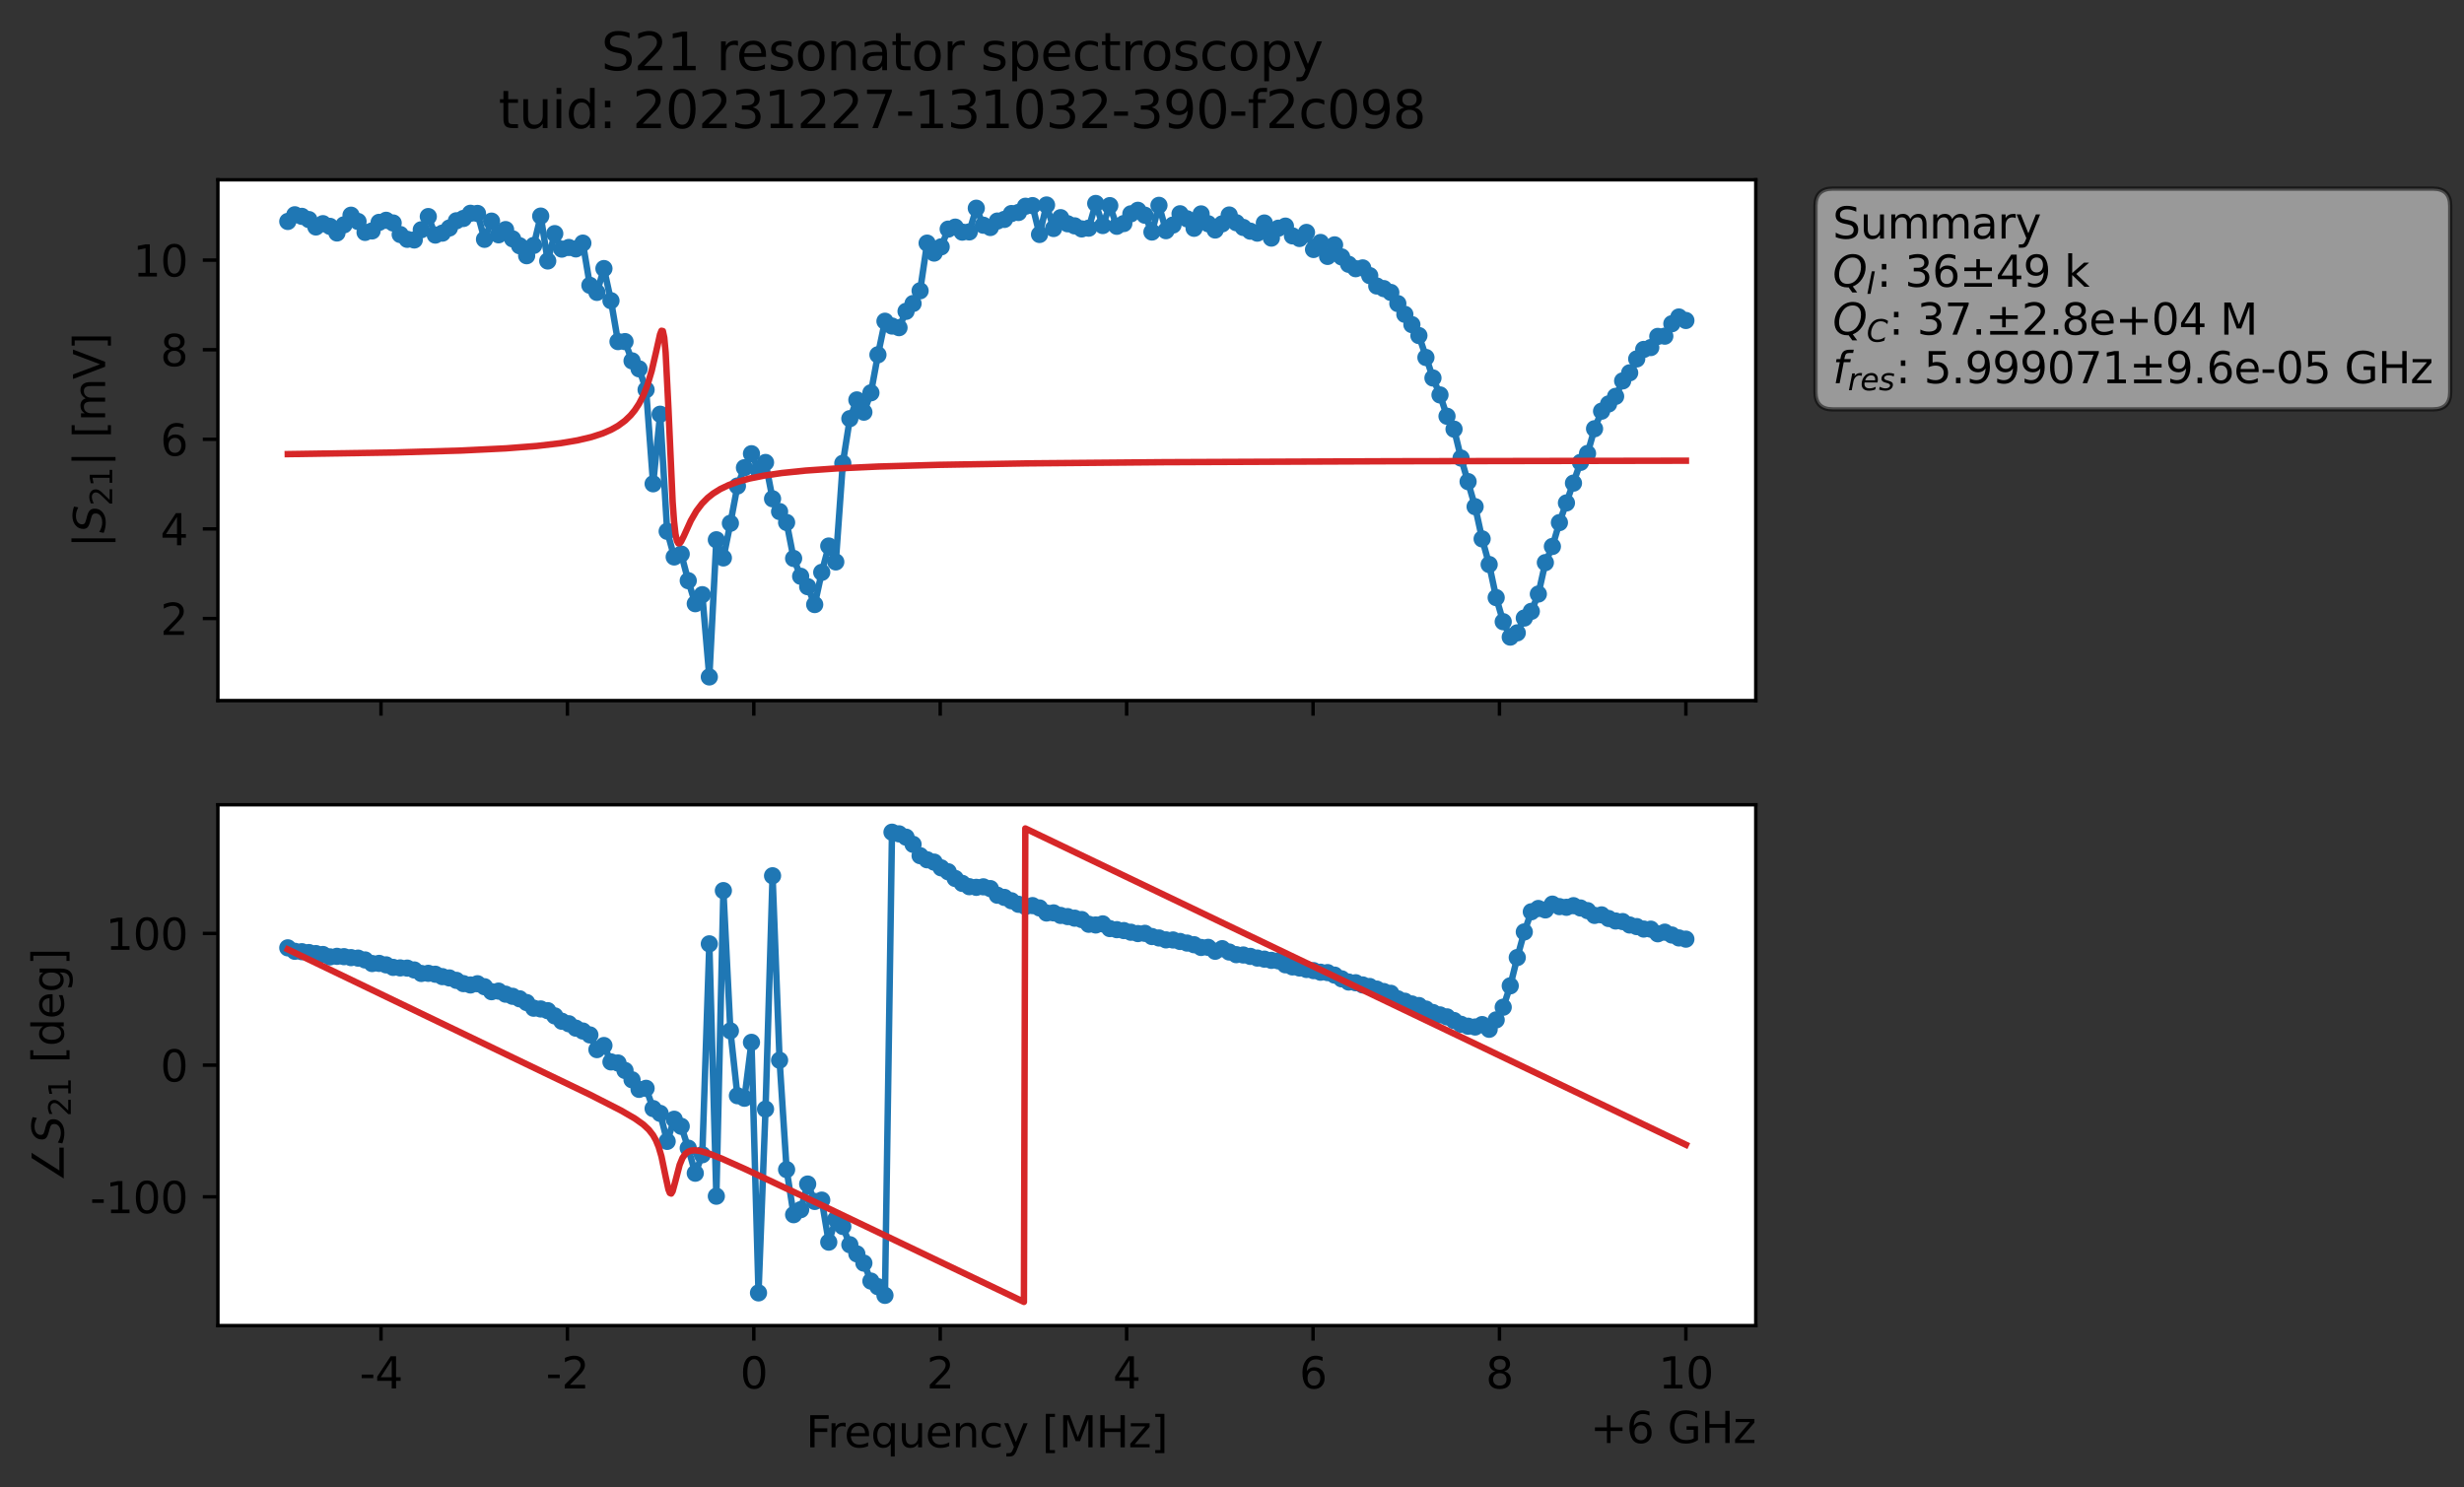 <?xml version="1.0" encoding="utf-8" standalone="no"?>
<!DOCTYPE svg PUBLIC "-//W3C//DTD SVG 1.1//EN"
  "http://www.w3.org/Graphics/SVG/1.1/DTD/svg11.dtd">
<svg xmlns:xlink="http://www.w3.org/1999/xlink" width="572.171pt" height="345.428pt" viewBox="0 0 572.171 345.428" xmlns="http://www.w3.org/2000/svg" version="1.1">
 <rect x="0" y="0" width="572.171" height="345.428" fill="#333333" stroke="none"/>
 <defs>
  <style type="text/css">*{stroke-linejoin: round; stroke-linecap: butt}</style>
 </defs>
 <g id="figure_1">
  <g id="patch_1">
   <path d="M 0 345.428 
L 572.171 345.428 
L 572.171 -0 
L 0 -0 
L 0 345.428 
z
" style="fill: none; opacity: 0"/>
  </g>
  <g id="axes_1">
   <g id="patch_2">
    <path d="M 50.595 162.72 
L 407.715 162.72 
L 407.715 41.76 
L 50.595 41.76 
z
" style="fill: #ffffff"/>
   </g>
   <g id="matplotlib.axis_1">
    <g id="xtick_1">
     <g id="line2d_1">
      <defs>
       <path id="m05d43912fd" d="M 0 0 
L 0 3.5 
" style="stroke: #000000; stroke-width: 0.8"/>
      </defs>
      <g>
       <use xlink:href="#m05d43912fd" x="88.472" y="162.72" style="stroke: #000000; stroke-width: 0.8"/>
      </g>
     </g>
    </g>
    <g id="xtick_2">
     <g id="line2d_2">
      <g>
       <use xlink:href="#m05d43912fd" x="131.759" y="162.72" style="stroke: #000000; stroke-width: 0.8"/>
      </g>
     </g>
    </g>
    <g id="xtick_3">
     <g id="line2d_3">
      <g>
       <use xlink:href="#m05d43912fd" x="175.046" y="162.72" style="stroke: #000000; stroke-width: 0.8"/>
      </g>
     </g>
    </g>
    <g id="xtick_4">
     <g id="line2d_4">
      <g>
       <use xlink:href="#m05d43912fd" x="218.333" y="162.72" style="stroke: #000000; stroke-width: 0.8"/>
      </g>
     </g>
    </g>
    <g id="xtick_5">
     <g id="line2d_5">
      <g>
       <use xlink:href="#m05d43912fd" x="261.621" y="162.72" style="stroke: #000000; stroke-width: 0.8"/>
      </g>
     </g>
    </g>
    <g id="xtick_6">
     <g id="line2d_6">
      <g>
       <use xlink:href="#m05d43912fd" x="304.908" y="162.72" style="stroke: #000000; stroke-width: 0.8"/>
      </g>
     </g>
    </g>
    <g id="xtick_7">
     <g id="line2d_7">
      <g>
       <use xlink:href="#m05d43912fd" x="348.195" y="162.72" style="stroke: #000000; stroke-width: 0.8"/>
      </g>
     </g>
    </g>
    <g id="xtick_8">
     <g id="line2d_8">
      <g>
       <use xlink:href="#m05d43912fd" x="391.483" y="162.72" style="stroke: #000000; stroke-width: 0.8"/>
      </g>
     </g>
    </g>
   </g>
   <g id="matplotlib.axis_2">
    <g id="ytick_1">
     <g id="line2d_9">
      <defs>
       <path id="mac105e7fbb" d="M 0 0 
L -3.5 0 
" style="stroke: #000000; stroke-width: 0.8"/>
      </defs>
      <g>
       <use xlink:href="#mac105e7fbb" x="50.595" y="143.652" style="stroke: #000000; stroke-width: 0.8"/>
      </g>
     </g>
     <g id="text_1">
      <!-- 2 -->
      <g transform="translate(37.233 147.451) scale(0.1 -0.1)">
       <defs>
        <path id="DejaVuSans-32" d="M 1228 531 
L 3431 531 
L 3431 0 
L 469 0 
L 469 531 
Q 828 903 1448 1529 
Q 2069 2156 2228 2338 
Q 2531 2678 2651 2914 
Q 2772 3150 2772 3378 
Q 2772 3750 2511 3984 
Q 2250 4219 1831 4219 
Q 1534 4219 1204 4116 
Q 875 4013 500 3803 
L 500 4441 
Q 881 4594 1212 4672 
Q 1544 4750 1819 4750 
Q 2544 4750 2975 4387 
Q 3406 4025 3406 3419 
Q 3406 3131 3298 2873 
Q 3191 2616 2906 2266 
Q 2828 2175 2409 1742 
Q 1991 1309 1228 531 
z
" transform="scale(0.016)"/>
       </defs>
       <use xlink:href="#DejaVuSans-32"/>
      </g>
     </g>
    </g>
    <g id="ytick_2">
     <g id="line2d_10">
      <g>
       <use xlink:href="#mac105e7fbb" x="50.595" y="122.843" style="stroke: #000000; stroke-width: 0.8"/>
      </g>
     </g>
     <g id="text_2">
      <!-- 4 -->
      <g transform="translate(37.233 126.642) scale(0.1 -0.1)">
       <defs>
        <path id="DejaVuSans-34" d="M 2419 4116 
L 825 1625 
L 2419 1625 
L 2419 4116 
z
M 2253 4666 
L 3047 4666 
L 3047 1625 
L 3713 1625 
L 3713 1100 
L 3047 1100 
L 3047 0 
L 2419 0 
L 2419 1100 
L 313 1100 
L 313 1709 
L 2253 4666 
z
" transform="scale(0.016)"/>
       </defs>
       <use xlink:href="#DejaVuSans-34"/>
      </g>
     </g>
    </g>
    <g id="ytick_3">
     <g id="line2d_11">
      <g>
       <use xlink:href="#mac105e7fbb" x="50.595" y="102.034" style="stroke: #000000; stroke-width: 0.8"/>
      </g>
     </g>
     <g id="text_3">
      <!-- 6 -->
      <g transform="translate(37.233 105.833) scale(0.1 -0.1)">
       <defs>
        <path id="DejaVuSans-36" d="M 2113 2584 
Q 1688 2584 1439 2293 
Q 1191 2003 1191 1497 
Q 1191 994 1439 701 
Q 1688 409 2113 409 
Q 2538 409 2786 701 
Q 3034 994 3034 1497 
Q 3034 2003 2786 2293 
Q 2538 2584 2113 2584 
z
M 3366 4563 
L 3366 3988 
Q 3128 4100 2886 4159 
Q 2644 4219 2406 4219 
Q 1781 4219 1451 3797 
Q 1122 3375 1075 2522 
Q 1259 2794 1537 2939 
Q 1816 3084 2150 3084 
Q 2853 3084 3261 2657 
Q 3669 2231 3669 1497 
Q 3669 778 3244 343 
Q 2819 -91 2113 -91 
Q 1303 -91 875 529 
Q 447 1150 447 2328 
Q 447 3434 972 4092 
Q 1497 4750 2381 4750 
Q 2619 4750 2861 4703 
Q 3103 4656 3366 4563 
z
" transform="scale(0.016)"/>
       </defs>
       <use xlink:href="#DejaVuSans-36"/>
      </g>
     </g>
    </g>
    <g id="ytick_4">
     <g id="line2d_12">
      <g>
       <use xlink:href="#mac105e7fbb" x="50.595" y="81.225" style="stroke: #000000; stroke-width: 0.8"/>
      </g>
     </g>
     <g id="text_4">
      <!-- 8 -->
      <g transform="translate(37.233 85.024) scale(0.1 -0.1)">
       <defs>
        <path id="DejaVuSans-38" d="M 2034 2216 
Q 1584 2216 1326 1975 
Q 1069 1734 1069 1313 
Q 1069 891 1326 650 
Q 1584 409 2034 409 
Q 2484 409 2743 651 
Q 3003 894 3003 1313 
Q 3003 1734 2745 1975 
Q 2488 2216 2034 2216 
z
M 1403 2484 
Q 997 2584 770 2862 
Q 544 3141 544 3541 
Q 544 4100 942 4425 
Q 1341 4750 2034 4750 
Q 2731 4750 3128 4425 
Q 3525 4100 3525 3541 
Q 3525 3141 3298 2862 
Q 3072 2584 2669 2484 
Q 3125 2378 3379 2068 
Q 3634 1759 3634 1313 
Q 3634 634 3220 271 
Q 2806 -91 2034 -91 
Q 1263 -91 848 271 
Q 434 634 434 1313 
Q 434 1759 690 2068 
Q 947 2378 1403 2484 
z
M 1172 3481 
Q 1172 3119 1398 2916 
Q 1625 2713 2034 2713 
Q 2441 2713 2670 2916 
Q 2900 3119 2900 3481 
Q 2900 3844 2670 4047 
Q 2441 4250 2034 4250 
Q 1625 4250 1398 4047 
Q 1172 3844 1172 3481 
z
" transform="scale(0.016)"/>
       </defs>
       <use xlink:href="#DejaVuSans-38"/>
      </g>
     </g>
    </g>
    <g id="ytick_5">
     <g id="line2d_13">
      <g>
       <use xlink:href="#mac105e7fbb" x="50.595" y="60.416" style="stroke: #000000; stroke-width: 0.8"/>
      </g>
     </g>
     <g id="text_5">
      <!-- 10 -->
      <g transform="translate(30.87 64.215) scale(0.1 -0.1)">
       <defs>
        <path id="DejaVuSans-31" d="M 794 531 
L 1825 531 
L 1825 4091 
L 703 3866 
L 703 4441 
L 1819 4666 
L 2450 4666 
L 2450 531 
L 3481 531 
L 3481 0 
L 794 0 
L 794 531 
z
" transform="scale(0.016)"/>
        <path id="DejaVuSans-30" d="M 2034 4250 
Q 1547 4250 1301 3770 
Q 1056 3291 1056 2328 
Q 1056 1369 1301 889 
Q 1547 409 2034 409 
Q 2525 409 2770 889 
Q 3016 1369 3016 2328 
Q 3016 3291 2770 3770 
Q 2525 4250 2034 4250 
z
M 2034 4750 
Q 2819 4750 3233 4129 
Q 3647 3509 3647 2328 
Q 3647 1150 3233 529 
Q 2819 -91 2034 -91 
Q 1250 -91 836 529 
Q 422 1150 422 2328 
Q 422 3509 836 4129 
Q 1250 4750 2034 4750 
z
" transform="scale(0.016)"/>
       </defs>
       <use xlink:href="#DejaVuSans-31"/>
       <use xlink:href="#DejaVuSans-30" x="63.623"/>
      </g>
     </g>
    </g>
    <g id="text_6">
     <!-- $|S_{21}|$ [mV] -->
     <g transform="translate(24.47 127.19) rotate(-90) scale(0.1 -0.1)">
      <defs>
       <path id="DejaVuSans-7c" d="M 1344 4891 
L 1344 -1509 
L 813 -1509 
L 813 4891 
L 1344 4891 
z
" transform="scale(0.016)"/>
       <path id="DejaVuSans-Oblique-53" d="M 3859 4513 
L 3738 3897 
Q 3422 4066 3111 4152 
Q 2800 4238 2509 4238 
Q 1944 4238 1609 3991 
Q 1275 3744 1275 3334 
Q 1275 3109 1398 2989 
Q 1522 2869 2034 2731 
L 2413 2638 
Q 3053 2472 3303 2217 
Q 3553 1963 3553 1503 
Q 3553 797 2998 353 
Q 2444 -91 1538 -91 
Q 1166 -91 791 -17 
Q 416 56 38 206 
L 166 856 
Q 513 641 861 531 
Q 1209 422 1556 422 
Q 2147 422 2503 684 
Q 2859 947 2859 1369 
Q 2859 1650 2717 1795 
Q 2575 1941 2106 2059 
L 1728 2156 
Q 1081 2325 845 2545 
Q 609 2766 609 3163 
Q 609 3859 1145 4304 
Q 1681 4750 2541 4750 
Q 2875 4750 3203 4690 
Q 3531 4631 3859 4513 
z
" transform="scale(0.016)"/>
       <path id="DejaVuSans-20" transform="scale(0.016)"/>
       <path id="DejaVuSans-5b" d="M 550 4863 
L 1875 4863 
L 1875 4416 
L 1125 4416 
L 1125 -397 
L 1875 -397 
L 1875 -844 
L 550 -844 
L 550 4863 
z
" transform="scale(0.016)"/>
       <path id="DejaVuSans-6d" d="M 3328 2828 
Q 3544 3216 3844 3400 
Q 4144 3584 4550 3584 
Q 5097 3584 5394 3201 
Q 5691 2819 5691 2113 
L 5691 0 
L 5113 0 
L 5113 2094 
Q 5113 2597 4934 2840 
Q 4756 3084 4391 3084 
Q 3944 3084 3684 2787 
Q 3425 2491 3425 1978 
L 3425 0 
L 2847 0 
L 2847 2094 
Q 2847 2600 2669 2842 
Q 2491 3084 2119 3084 
Q 1678 3084 1418 2786 
Q 1159 2488 1159 1978 
L 1159 0 
L 581 0 
L 581 3500 
L 1159 3500 
L 1159 2956 
Q 1356 3278 1631 3431 
Q 1906 3584 2284 3584 
Q 2666 3584 2933 3390 
Q 3200 3197 3328 2828 
z
" transform="scale(0.016)"/>
       <path id="DejaVuSans-56" d="M 1831 0 
L 50 4666 
L 709 4666 
L 2188 738 
L 3669 4666 
L 4325 4666 
L 2547 0 
L 1831 0 
z
" transform="scale(0.016)"/>
       <path id="DejaVuSans-5d" d="M 1947 4863 
L 1947 -844 
L 622 -844 
L 622 -397 
L 1369 -397 
L 1369 4416 
L 622 4416 
L 622 4863 
L 1947 4863 
z
" transform="scale(0.016)"/>
      </defs>
      <use xlink:href="#DejaVuSans-7c" transform="translate(0 0.578)"/>
      <use xlink:href="#DejaVuSans-Oblique-53" transform="translate(33.691 0.578)"/>
      <use xlink:href="#DejaVuSans-32" transform="translate(97.168 -15.828) scale(0.7)"/>
      <use xlink:href="#DejaVuSans-31" transform="translate(141.704 -15.828) scale(0.7)"/>
      <use xlink:href="#DejaVuSans-7c" transform="translate(188.975 0.578)"/>
      <use xlink:href="#DejaVuSans-20" transform="translate(222.666 0.578)"/>
      <use xlink:href="#DejaVuSans-5b" transform="translate(254.453 0.578)"/>
      <use xlink:href="#DejaVuSans-6d" transform="translate(293.467 0.578)"/>
      <use xlink:href="#DejaVuSans-56" transform="translate(390.879 0.578)"/>
      <use xlink:href="#DejaVuSans-5d" transform="translate(459.287 0.578)"/>
     </g>
    </g>
   </g>
   <g id="line2d_14">
    <path d="M 66.828 51.433 
L 68.459 49.886 
L 70.091 50.25 
L 71.722 50.996 
L 73.354 52.715 
L 74.985 51.948 
L 76.617 52.574 
L 78.248 54.111 
L 79.879 52.221 
L 81.511 49.983 
L 83.142 51.441 
L 84.774 53.977 
L 86.405 53.631 
L 88.037 51.644 
L 89.668 51.164 
L 91.299 51.791 
L 92.931 54.467 
L 94.562 55.582 
L 96.194 55.734 
L 97.825 53.364 
L 99.457 50.299 
L 101.088 54.599 
L 102.719 54.147 
L 104.351 52.954 
L 105.982 51.277 
L 107.614 50.742 
L 109.245 49.536 
L 110.877 49.571 
L 112.508 55.587 
L 114.14 51.358 
L 115.771 54.536 
L 117.402 53.324 
L 119.034 55.474 
L 120.665 57.08 
L 122.297 59.39 
L 123.928 57.007 
L 125.56 50.187 
L 127.191 60.612 
L 128.822 54.258 
L 130.454 57.857 
L 132.085 57.478 
L 133.717 57.81 
L 135.348 56.465 
L 136.98 66.268 
L 138.611 67.908 
L 140.242 62.375 
L 141.874 69.839 
L 143.505 79.338 
L 145.137 79.339 
L 146.768 83.814 
L 148.4 85.662 
L 150.031 90.52 
L 151.662 112.365 
L 153.294 96.205 
L 154.925 123.399 
L 156.557 129.356 
L 158.188 128.682 
L 159.82 134.869 
L 161.451 140.213 
L 163.082 138.119 
L 164.714 157.222 
L 166.345 125.365 
L 167.977 129.582 
L 169.608 121.532 
L 171.24 112.878 
L 172.871 108.627 
L 174.502 105.38 
L 176.134 109.264 
L 177.765 107.413 
L 179.397 115.848 
L 181.028 118.814 
L 182.66 121.349 
L 184.291 129.706 
L 185.922 133.845 
L 187.554 136.257 
L 189.185 140.413 
L 190.817 132.933 
L 192.448 126.815 
L 194.08 130.51 
L 195.711 107.6 
L 197.342 97.232 
L 198.974 92.881 
L 200.605 95.726 
L 202.237 91.231 
L 203.868 82.399 
L 205.5 74.607 
L 207.131 75.723 
L 208.762 76.103 
L 210.394 72.31 
L 212.025 70.494 
L 213.657 67.538 
L 215.288 56.466 
L 216.92 58.777 
L 218.551 57.332 
L 220.182 53.214 
L 221.814 52.751 
L 223.445 53.912 
L 225.077 53.863 
L 226.708 48.36 
L 228.34 52.309 
L 229.971 52.84 
L 231.602 51.342 
L 233.234 50.96 
L 234.865 49.599 
L 236.497 49.352 
L 238.128 47.904 
L 239.76 47.756 
L 241.391 54.457 
L 243.022 47.612 
L 244.654 53.073 
L 246.285 50.555 
L 247.917 51.971 
L 249.548 52.457 
L 251.18 53.167 
L 252.811 52.991 
L 254.442 47.258 
L 256.074 52.383 
L 257.705 47.757 
L 259.337 52.556 
L 260.968 51.916 
L 262.6 49.668 
L 264.231 48.844 
L 265.862 49.986 
L 267.494 53.89 
L 269.125 47.692 
L 270.757 53.577 
L 272.388 52.262 
L 274.02 49.651 
L 275.651 50.825 
L 277.282 53.023 
L 278.914 49.686 
L 280.545 51.959 
L 282.177 53.422 
L 283.808 51.991 
L 285.44 49.937 
L 287.071 51.722 
L 288.703 52.825 
L 290.334 53.689 
L 291.965 54.146 
L 293.597 51.796 
L 295.228 55.299 
L 296.86 52.997 
L 298.491 52.516 
L 300.123 54.784 
L 301.754 55.391 
L 303.385 53.981 
L 305.017 57.946 
L 306.648 56.313 
L 308.28 59.553 
L 309.911 56.871 
L 311.543 59.673 
L 313.174 61.381 
L 314.805 62.408 
L 316.437 62.223 
L 318.068 64.015 
L 319.7 66.422 
L 321.331 67.029 
L 322.963 67.921 
L 326.225 73.007 
L 329.488 77.938 
L 332.751 87.792 
L 334.383 91.723 
L 336.014 96.676 
L 337.645 99.67 
L 339.277 106.392 
L 342.54 117.681 
L 344.171 125.159 
L 345.803 131.111 
L 347.434 138.798 
L 349.065 144.398 
L 350.697 147.971 
L 352.328 146.982 
L 353.96 143.547 
L 355.591 141.989 
L 357.223 137.969 
L 358.854 130.667 
L 360.485 126.917 
L 362.117 121.375 
L 367.011 107.388 
L 368.643 105.321 
L 370.274 99.577 
L 371.905 95.5 
L 375.168 92.059 
L 376.8 88.468 
L 378.431 86.586 
L 380.063 83.365 
L 381.694 81.159 
L 383.325 80.722 
L 384.957 78.135 
L 386.588 78.074 
L 388.22 75.192 
L 389.851 73.623 
L 391.483 74.434 
L 391.483 74.434 
" clip-path="url(#p3ce5b8c6b5)" style="fill: none; stroke: #1f77b4; stroke-width: 1.5; stroke-linecap: square"/>
    <defs>
     <path id="m364e5161b9" d="M 0 1.5 
C 0.398 1.5 0.779 1.342 1.061 1.061 
C 1.342 0.779 1.5 0.398 1.5 0 
C 1.5 -0.398 1.342 -0.779 1.061 -1.061 
C 0.779 -1.342 0.398 -1.5 0 -1.5 
C -0.398 -1.5 -0.779 -1.342 -1.061 -1.061 
C -1.342 -0.779 -1.5 -0.398 -1.5 0 
C -1.5 0.398 -1.342 0.779 -1.061 1.061 
C -0.779 1.342 -0.398 1.5 0 1.5 
z
" style="stroke: #1f77b4"/>
    </defs>
    <g clip-path="url(#p3ce5b8c6b5)">
     <use xlink:href="#m364e5161b9" x="66.828" y="51.433" style="fill: #1f77b4; stroke: #1f77b4"/>
     <use xlink:href="#m364e5161b9" x="68.459" y="49.886" style="fill: #1f77b4; stroke: #1f77b4"/>
     <use xlink:href="#m364e5161b9" x="70.091" y="50.25" style="fill: #1f77b4; stroke: #1f77b4"/>
     <use xlink:href="#m364e5161b9" x="71.722" y="50.996" style="fill: #1f77b4; stroke: #1f77b4"/>
     <use xlink:href="#m364e5161b9" x="73.354" y="52.715" style="fill: #1f77b4; stroke: #1f77b4"/>
     <use xlink:href="#m364e5161b9" x="74.985" y="51.948" style="fill: #1f77b4; stroke: #1f77b4"/>
     <use xlink:href="#m364e5161b9" x="76.617" y="52.574" style="fill: #1f77b4; stroke: #1f77b4"/>
     <use xlink:href="#m364e5161b9" x="78.248" y="54.111" style="fill: #1f77b4; stroke: #1f77b4"/>
     <use xlink:href="#m364e5161b9" x="79.879" y="52.221" style="fill: #1f77b4; stroke: #1f77b4"/>
     <use xlink:href="#m364e5161b9" x="81.511" y="49.983" style="fill: #1f77b4; stroke: #1f77b4"/>
     <use xlink:href="#m364e5161b9" x="83.142" y="51.441" style="fill: #1f77b4; stroke: #1f77b4"/>
     <use xlink:href="#m364e5161b9" x="84.774" y="53.977" style="fill: #1f77b4; stroke: #1f77b4"/>
     <use xlink:href="#m364e5161b9" x="86.405" y="53.631" style="fill: #1f77b4; stroke: #1f77b4"/>
     <use xlink:href="#m364e5161b9" x="88.037" y="51.644" style="fill: #1f77b4; stroke: #1f77b4"/>
     <use xlink:href="#m364e5161b9" x="89.668" y="51.164" style="fill: #1f77b4; stroke: #1f77b4"/>
     <use xlink:href="#m364e5161b9" x="91.299" y="51.791" style="fill: #1f77b4; stroke: #1f77b4"/>
     <use xlink:href="#m364e5161b9" x="92.931" y="54.467" style="fill: #1f77b4; stroke: #1f77b4"/>
     <use xlink:href="#m364e5161b9" x="94.562" y="55.582" style="fill: #1f77b4; stroke: #1f77b4"/>
     <use xlink:href="#m364e5161b9" x="96.194" y="55.734" style="fill: #1f77b4; stroke: #1f77b4"/>
     <use xlink:href="#m364e5161b9" x="97.825" y="53.364" style="fill: #1f77b4; stroke: #1f77b4"/>
     <use xlink:href="#m364e5161b9" x="99.457" y="50.299" style="fill: #1f77b4; stroke: #1f77b4"/>
     <use xlink:href="#m364e5161b9" x="101.088" y="54.599" style="fill: #1f77b4; stroke: #1f77b4"/>
     <use xlink:href="#m364e5161b9" x="102.719" y="54.147" style="fill: #1f77b4; stroke: #1f77b4"/>
     <use xlink:href="#m364e5161b9" x="104.351" y="52.954" style="fill: #1f77b4; stroke: #1f77b4"/>
     <use xlink:href="#m364e5161b9" x="105.982" y="51.277" style="fill: #1f77b4; stroke: #1f77b4"/>
     <use xlink:href="#m364e5161b9" x="107.614" y="50.742" style="fill: #1f77b4; stroke: #1f77b4"/>
     <use xlink:href="#m364e5161b9" x="109.245" y="49.536" style="fill: #1f77b4; stroke: #1f77b4"/>
     <use xlink:href="#m364e5161b9" x="110.877" y="49.571" style="fill: #1f77b4; stroke: #1f77b4"/>
     <use xlink:href="#m364e5161b9" x="112.508" y="55.587" style="fill: #1f77b4; stroke: #1f77b4"/>
     <use xlink:href="#m364e5161b9" x="114.14" y="51.358" style="fill: #1f77b4; stroke: #1f77b4"/>
     <use xlink:href="#m364e5161b9" x="115.771" y="54.536" style="fill: #1f77b4; stroke: #1f77b4"/>
     <use xlink:href="#m364e5161b9" x="117.402" y="53.324" style="fill: #1f77b4; stroke: #1f77b4"/>
     <use xlink:href="#m364e5161b9" x="119.034" y="55.474" style="fill: #1f77b4; stroke: #1f77b4"/>
     <use xlink:href="#m364e5161b9" x="120.665" y="57.08" style="fill: #1f77b4; stroke: #1f77b4"/>
     <use xlink:href="#m364e5161b9" x="122.297" y="59.39" style="fill: #1f77b4; stroke: #1f77b4"/>
     <use xlink:href="#m364e5161b9" x="123.928" y="57.007" style="fill: #1f77b4; stroke: #1f77b4"/>
     <use xlink:href="#m364e5161b9" x="125.56" y="50.187" style="fill: #1f77b4; stroke: #1f77b4"/>
     <use xlink:href="#m364e5161b9" x="127.191" y="60.612" style="fill: #1f77b4; stroke: #1f77b4"/>
     <use xlink:href="#m364e5161b9" x="128.822" y="54.258" style="fill: #1f77b4; stroke: #1f77b4"/>
     <use xlink:href="#m364e5161b9" x="130.454" y="57.857" style="fill: #1f77b4; stroke: #1f77b4"/>
     <use xlink:href="#m364e5161b9" x="132.085" y="57.478" style="fill: #1f77b4; stroke: #1f77b4"/>
     <use xlink:href="#m364e5161b9" x="133.717" y="57.81" style="fill: #1f77b4; stroke: #1f77b4"/>
     <use xlink:href="#m364e5161b9" x="135.348" y="56.465" style="fill: #1f77b4; stroke: #1f77b4"/>
     <use xlink:href="#m364e5161b9" x="136.98" y="66.268" style="fill: #1f77b4; stroke: #1f77b4"/>
     <use xlink:href="#m364e5161b9" x="138.611" y="67.908" style="fill: #1f77b4; stroke: #1f77b4"/>
     <use xlink:href="#m364e5161b9" x="140.242" y="62.375" style="fill: #1f77b4; stroke: #1f77b4"/>
     <use xlink:href="#m364e5161b9" x="141.874" y="69.839" style="fill: #1f77b4; stroke: #1f77b4"/>
     <use xlink:href="#m364e5161b9" x="143.505" y="79.338" style="fill: #1f77b4; stroke: #1f77b4"/>
     <use xlink:href="#m364e5161b9" x="145.137" y="79.339" style="fill: #1f77b4; stroke: #1f77b4"/>
     <use xlink:href="#m364e5161b9" x="146.768" y="83.814" style="fill: #1f77b4; stroke: #1f77b4"/>
     <use xlink:href="#m364e5161b9" x="148.4" y="85.662" style="fill: #1f77b4; stroke: #1f77b4"/>
     <use xlink:href="#m364e5161b9" x="150.031" y="90.52" style="fill: #1f77b4; stroke: #1f77b4"/>
     <use xlink:href="#m364e5161b9" x="151.662" y="112.365" style="fill: #1f77b4; stroke: #1f77b4"/>
     <use xlink:href="#m364e5161b9" x="153.294" y="96.205" style="fill: #1f77b4; stroke: #1f77b4"/>
     <use xlink:href="#m364e5161b9" x="154.925" y="123.399" style="fill: #1f77b4; stroke: #1f77b4"/>
     <use xlink:href="#m364e5161b9" x="156.557" y="129.356" style="fill: #1f77b4; stroke: #1f77b4"/>
     <use xlink:href="#m364e5161b9" x="158.188" y="128.682" style="fill: #1f77b4; stroke: #1f77b4"/>
     <use xlink:href="#m364e5161b9" x="159.82" y="134.869" style="fill: #1f77b4; stroke: #1f77b4"/>
     <use xlink:href="#m364e5161b9" x="161.451" y="140.213" style="fill: #1f77b4; stroke: #1f77b4"/>
     <use xlink:href="#m364e5161b9" x="163.082" y="138.119" style="fill: #1f77b4; stroke: #1f77b4"/>
     <use xlink:href="#m364e5161b9" x="164.714" y="157.222" style="fill: #1f77b4; stroke: #1f77b4"/>
     <use xlink:href="#m364e5161b9" x="166.345" y="125.365" style="fill: #1f77b4; stroke: #1f77b4"/>
     <use xlink:href="#m364e5161b9" x="167.977" y="129.582" style="fill: #1f77b4; stroke: #1f77b4"/>
     <use xlink:href="#m364e5161b9" x="169.608" y="121.532" style="fill: #1f77b4; stroke: #1f77b4"/>
     <use xlink:href="#m364e5161b9" x="171.24" y="112.878" style="fill: #1f77b4; stroke: #1f77b4"/>
     <use xlink:href="#m364e5161b9" x="172.871" y="108.627" style="fill: #1f77b4; stroke: #1f77b4"/>
     <use xlink:href="#m364e5161b9" x="174.502" y="105.38" style="fill: #1f77b4; stroke: #1f77b4"/>
     <use xlink:href="#m364e5161b9" x="176.134" y="109.264" style="fill: #1f77b4; stroke: #1f77b4"/>
     <use xlink:href="#m364e5161b9" x="177.765" y="107.413" style="fill: #1f77b4; stroke: #1f77b4"/>
     <use xlink:href="#m364e5161b9" x="179.397" y="115.848" style="fill: #1f77b4; stroke: #1f77b4"/>
     <use xlink:href="#m364e5161b9" x="181.028" y="118.814" style="fill: #1f77b4; stroke: #1f77b4"/>
     <use xlink:href="#m364e5161b9" x="182.66" y="121.349" style="fill: #1f77b4; stroke: #1f77b4"/>
     <use xlink:href="#m364e5161b9" x="184.291" y="129.706" style="fill: #1f77b4; stroke: #1f77b4"/>
     <use xlink:href="#m364e5161b9" x="185.922" y="133.845" style="fill: #1f77b4; stroke: #1f77b4"/>
     <use xlink:href="#m364e5161b9" x="187.554" y="136.257" style="fill: #1f77b4; stroke: #1f77b4"/>
     <use xlink:href="#m364e5161b9" x="189.185" y="140.413" style="fill: #1f77b4; stroke: #1f77b4"/>
     <use xlink:href="#m364e5161b9" x="190.817" y="132.933" style="fill: #1f77b4; stroke: #1f77b4"/>
     <use xlink:href="#m364e5161b9" x="192.448" y="126.815" style="fill: #1f77b4; stroke: #1f77b4"/>
     <use xlink:href="#m364e5161b9" x="194.08" y="130.51" style="fill: #1f77b4; stroke: #1f77b4"/>
     <use xlink:href="#m364e5161b9" x="195.711" y="107.6" style="fill: #1f77b4; stroke: #1f77b4"/>
     <use xlink:href="#m364e5161b9" x="197.342" y="97.232" style="fill: #1f77b4; stroke: #1f77b4"/>
     <use xlink:href="#m364e5161b9" x="198.974" y="92.881" style="fill: #1f77b4; stroke: #1f77b4"/>
     <use xlink:href="#m364e5161b9" x="200.605" y="95.726" style="fill: #1f77b4; stroke: #1f77b4"/>
     <use xlink:href="#m364e5161b9" x="202.237" y="91.231" style="fill: #1f77b4; stroke: #1f77b4"/>
     <use xlink:href="#m364e5161b9" x="203.868" y="82.399" style="fill: #1f77b4; stroke: #1f77b4"/>
     <use xlink:href="#m364e5161b9" x="205.5" y="74.607" style="fill: #1f77b4; stroke: #1f77b4"/>
     <use xlink:href="#m364e5161b9" x="207.131" y="75.723" style="fill: #1f77b4; stroke: #1f77b4"/>
     <use xlink:href="#m364e5161b9" x="208.762" y="76.103" style="fill: #1f77b4; stroke: #1f77b4"/>
     <use xlink:href="#m364e5161b9" x="210.394" y="72.31" style="fill: #1f77b4; stroke: #1f77b4"/>
     <use xlink:href="#m364e5161b9" x="212.025" y="70.494" style="fill: #1f77b4; stroke: #1f77b4"/>
     <use xlink:href="#m364e5161b9" x="213.657" y="67.538" style="fill: #1f77b4; stroke: #1f77b4"/>
     <use xlink:href="#m364e5161b9" x="215.288" y="56.466" style="fill: #1f77b4; stroke: #1f77b4"/>
     <use xlink:href="#m364e5161b9" x="216.92" y="58.777" style="fill: #1f77b4; stroke: #1f77b4"/>
     <use xlink:href="#m364e5161b9" x="218.551" y="57.332" style="fill: #1f77b4; stroke: #1f77b4"/>
     <use xlink:href="#m364e5161b9" x="220.182" y="53.214" style="fill: #1f77b4; stroke: #1f77b4"/>
     <use xlink:href="#m364e5161b9" x="221.814" y="52.751" style="fill: #1f77b4; stroke: #1f77b4"/>
     <use xlink:href="#m364e5161b9" x="223.445" y="53.912" style="fill: #1f77b4; stroke: #1f77b4"/>
     <use xlink:href="#m364e5161b9" x="225.077" y="53.863" style="fill: #1f77b4; stroke: #1f77b4"/>
     <use xlink:href="#m364e5161b9" x="226.708" y="48.36" style="fill: #1f77b4; stroke: #1f77b4"/>
     <use xlink:href="#m364e5161b9" x="228.34" y="52.309" style="fill: #1f77b4; stroke: #1f77b4"/>
     <use xlink:href="#m364e5161b9" x="229.971" y="52.84" style="fill: #1f77b4; stroke: #1f77b4"/>
     <use xlink:href="#m364e5161b9" x="231.602" y="51.342" style="fill: #1f77b4; stroke: #1f77b4"/>
     <use xlink:href="#m364e5161b9" x="233.234" y="50.96" style="fill: #1f77b4; stroke: #1f77b4"/>
     <use xlink:href="#m364e5161b9" x="234.865" y="49.599" style="fill: #1f77b4; stroke: #1f77b4"/>
     <use xlink:href="#m364e5161b9" x="236.497" y="49.352" style="fill: #1f77b4; stroke: #1f77b4"/>
     <use xlink:href="#m364e5161b9" x="238.128" y="47.904" style="fill: #1f77b4; stroke: #1f77b4"/>
     <use xlink:href="#m364e5161b9" x="239.76" y="47.756" style="fill: #1f77b4; stroke: #1f77b4"/>
     <use xlink:href="#m364e5161b9" x="241.391" y="54.457" style="fill: #1f77b4; stroke: #1f77b4"/>
     <use xlink:href="#m364e5161b9" x="243.022" y="47.612" style="fill: #1f77b4; stroke: #1f77b4"/>
     <use xlink:href="#m364e5161b9" x="244.654" y="53.073" style="fill: #1f77b4; stroke: #1f77b4"/>
     <use xlink:href="#m364e5161b9" x="246.285" y="50.555" style="fill: #1f77b4; stroke: #1f77b4"/>
     <use xlink:href="#m364e5161b9" x="247.917" y="51.971" style="fill: #1f77b4; stroke: #1f77b4"/>
     <use xlink:href="#m364e5161b9" x="249.548" y="52.457" style="fill: #1f77b4; stroke: #1f77b4"/>
     <use xlink:href="#m364e5161b9" x="251.18" y="53.167" style="fill: #1f77b4; stroke: #1f77b4"/>
     <use xlink:href="#m364e5161b9" x="252.811" y="52.991" style="fill: #1f77b4; stroke: #1f77b4"/>
     <use xlink:href="#m364e5161b9" x="254.442" y="47.258" style="fill: #1f77b4; stroke: #1f77b4"/>
     <use xlink:href="#m364e5161b9" x="256.074" y="52.383" style="fill: #1f77b4; stroke: #1f77b4"/>
     <use xlink:href="#m364e5161b9" x="257.705" y="47.757" style="fill: #1f77b4; stroke: #1f77b4"/>
     <use xlink:href="#m364e5161b9" x="259.337" y="52.556" style="fill: #1f77b4; stroke: #1f77b4"/>
     <use xlink:href="#m364e5161b9" x="260.968" y="51.916" style="fill: #1f77b4; stroke: #1f77b4"/>
     <use xlink:href="#m364e5161b9" x="262.6" y="49.668" style="fill: #1f77b4; stroke: #1f77b4"/>
     <use xlink:href="#m364e5161b9" x="264.231" y="48.844" style="fill: #1f77b4; stroke: #1f77b4"/>
     <use xlink:href="#m364e5161b9" x="265.862" y="49.986" style="fill: #1f77b4; stroke: #1f77b4"/>
     <use xlink:href="#m364e5161b9" x="267.494" y="53.89" style="fill: #1f77b4; stroke: #1f77b4"/>
     <use xlink:href="#m364e5161b9" x="269.125" y="47.692" style="fill: #1f77b4; stroke: #1f77b4"/>
     <use xlink:href="#m364e5161b9" x="270.757" y="53.577" style="fill: #1f77b4; stroke: #1f77b4"/>
     <use xlink:href="#m364e5161b9" x="272.388" y="52.262" style="fill: #1f77b4; stroke: #1f77b4"/>
     <use xlink:href="#m364e5161b9" x="274.02" y="49.651" style="fill: #1f77b4; stroke: #1f77b4"/>
     <use xlink:href="#m364e5161b9" x="275.651" y="50.825" style="fill: #1f77b4; stroke: #1f77b4"/>
     <use xlink:href="#m364e5161b9" x="277.282" y="53.023" style="fill: #1f77b4; stroke: #1f77b4"/>
     <use xlink:href="#m364e5161b9" x="278.914" y="49.686" style="fill: #1f77b4; stroke: #1f77b4"/>
     <use xlink:href="#m364e5161b9" x="280.545" y="51.959" style="fill: #1f77b4; stroke: #1f77b4"/>
     <use xlink:href="#m364e5161b9" x="282.177" y="53.422" style="fill: #1f77b4; stroke: #1f77b4"/>
     <use xlink:href="#m364e5161b9" x="283.808" y="51.991" style="fill: #1f77b4; stroke: #1f77b4"/>
     <use xlink:href="#m364e5161b9" x="285.44" y="49.937" style="fill: #1f77b4; stroke: #1f77b4"/>
     <use xlink:href="#m364e5161b9" x="287.071" y="51.722" style="fill: #1f77b4; stroke: #1f77b4"/>
     <use xlink:href="#m364e5161b9" x="288.703" y="52.825" style="fill: #1f77b4; stroke: #1f77b4"/>
     <use xlink:href="#m364e5161b9" x="290.334" y="53.689" style="fill: #1f77b4; stroke: #1f77b4"/>
     <use xlink:href="#m364e5161b9" x="291.965" y="54.146" style="fill: #1f77b4; stroke: #1f77b4"/>
     <use xlink:href="#m364e5161b9" x="293.597" y="51.796" style="fill: #1f77b4; stroke: #1f77b4"/>
     <use xlink:href="#m364e5161b9" x="295.228" y="55.299" style="fill: #1f77b4; stroke: #1f77b4"/>
     <use xlink:href="#m364e5161b9" x="296.86" y="52.997" style="fill: #1f77b4; stroke: #1f77b4"/>
     <use xlink:href="#m364e5161b9" x="298.491" y="52.516" style="fill: #1f77b4; stroke: #1f77b4"/>
     <use xlink:href="#m364e5161b9" x="300.123" y="54.784" style="fill: #1f77b4; stroke: #1f77b4"/>
     <use xlink:href="#m364e5161b9" x="301.754" y="55.391" style="fill: #1f77b4; stroke: #1f77b4"/>
     <use xlink:href="#m364e5161b9" x="303.385" y="53.981" style="fill: #1f77b4; stroke: #1f77b4"/>
     <use xlink:href="#m364e5161b9" x="305.017" y="57.946" style="fill: #1f77b4; stroke: #1f77b4"/>
     <use xlink:href="#m364e5161b9" x="306.648" y="56.313" style="fill: #1f77b4; stroke: #1f77b4"/>
     <use xlink:href="#m364e5161b9" x="308.28" y="59.553" style="fill: #1f77b4; stroke: #1f77b4"/>
     <use xlink:href="#m364e5161b9" x="309.911" y="56.871" style="fill: #1f77b4; stroke: #1f77b4"/>
     <use xlink:href="#m364e5161b9" x="311.543" y="59.673" style="fill: #1f77b4; stroke: #1f77b4"/>
     <use xlink:href="#m364e5161b9" x="313.174" y="61.381" style="fill: #1f77b4; stroke: #1f77b4"/>
     <use xlink:href="#m364e5161b9" x="314.805" y="62.408" style="fill: #1f77b4; stroke: #1f77b4"/>
     <use xlink:href="#m364e5161b9" x="316.437" y="62.223" style="fill: #1f77b4; stroke: #1f77b4"/>
     <use xlink:href="#m364e5161b9" x="318.068" y="64.015" style="fill: #1f77b4; stroke: #1f77b4"/>
     <use xlink:href="#m364e5161b9" x="319.7" y="66.422" style="fill: #1f77b4; stroke: #1f77b4"/>
     <use xlink:href="#m364e5161b9" x="321.331" y="67.029" style="fill: #1f77b4; stroke: #1f77b4"/>
     <use xlink:href="#m364e5161b9" x="322.963" y="67.921" style="fill: #1f77b4; stroke: #1f77b4"/>
     <use xlink:href="#m364e5161b9" x="324.594" y="70.51" style="fill: #1f77b4; stroke: #1f77b4"/>
     <use xlink:href="#m364e5161b9" x="326.225" y="73.007" style="fill: #1f77b4; stroke: #1f77b4"/>
     <use xlink:href="#m364e5161b9" x="327.857" y="75.392" style="fill: #1f77b4; stroke: #1f77b4"/>
     <use xlink:href="#m364e5161b9" x="329.488" y="77.938" style="fill: #1f77b4; stroke: #1f77b4"/>
     <use xlink:href="#m364e5161b9" x="331.12" y="83.03" style="fill: #1f77b4; stroke: #1f77b4"/>
     <use xlink:href="#m364e5161b9" x="332.751" y="87.792" style="fill: #1f77b4; stroke: #1f77b4"/>
     <use xlink:href="#m364e5161b9" x="334.383" y="91.723" style="fill: #1f77b4; stroke: #1f77b4"/>
     <use xlink:href="#m364e5161b9" x="336.014" y="96.676" style="fill: #1f77b4; stroke: #1f77b4"/>
     <use xlink:href="#m364e5161b9" x="337.645" y="99.67" style="fill: #1f77b4; stroke: #1f77b4"/>
     <use xlink:href="#m364e5161b9" x="339.277" y="106.392" style="fill: #1f77b4; stroke: #1f77b4"/>
     <use xlink:href="#m364e5161b9" x="340.908" y="111.857" style="fill: #1f77b4; stroke: #1f77b4"/>
     <use xlink:href="#m364e5161b9" x="342.54" y="117.681" style="fill: #1f77b4; stroke: #1f77b4"/>
     <use xlink:href="#m364e5161b9" x="344.171" y="125.159" style="fill: #1f77b4; stroke: #1f77b4"/>
     <use xlink:href="#m364e5161b9" x="345.803" y="131.111" style="fill: #1f77b4; stroke: #1f77b4"/>
     <use xlink:href="#m364e5161b9" x="347.434" y="138.798" style="fill: #1f77b4; stroke: #1f77b4"/>
     <use xlink:href="#m364e5161b9" x="349.065" y="144.398" style="fill: #1f77b4; stroke: #1f77b4"/>
     <use xlink:href="#m364e5161b9" x="350.697" y="147.971" style="fill: #1f77b4; stroke: #1f77b4"/>
     <use xlink:href="#m364e5161b9" x="352.328" y="146.982" style="fill: #1f77b4; stroke: #1f77b4"/>
     <use xlink:href="#m364e5161b9" x="353.96" y="143.547" style="fill: #1f77b4; stroke: #1f77b4"/>
     <use xlink:href="#m364e5161b9" x="355.591" y="141.989" style="fill: #1f77b4; stroke: #1f77b4"/>
     <use xlink:href="#m364e5161b9" x="357.223" y="137.969" style="fill: #1f77b4; stroke: #1f77b4"/>
     <use xlink:href="#m364e5161b9" x="358.854" y="130.667" style="fill: #1f77b4; stroke: #1f77b4"/>
     <use xlink:href="#m364e5161b9" x="360.485" y="126.917" style="fill: #1f77b4; stroke: #1f77b4"/>
     <use xlink:href="#m364e5161b9" x="362.117" y="121.375" style="fill: #1f77b4; stroke: #1f77b4"/>
     <use xlink:href="#m364e5161b9" x="363.748" y="116.805" style="fill: #1f77b4; stroke: #1f77b4"/>
     <use xlink:href="#m364e5161b9" x="365.38" y="112.208" style="fill: #1f77b4; stroke: #1f77b4"/>
     <use xlink:href="#m364e5161b9" x="367.011" y="107.388" style="fill: #1f77b4; stroke: #1f77b4"/>
     <use xlink:href="#m364e5161b9" x="368.643" y="105.321" style="fill: #1f77b4; stroke: #1f77b4"/>
     <use xlink:href="#m364e5161b9" x="370.274" y="99.577" style="fill: #1f77b4; stroke: #1f77b4"/>
     <use xlink:href="#m364e5161b9" x="371.905" y="95.5" style="fill: #1f77b4; stroke: #1f77b4"/>
     <use xlink:href="#m364e5161b9" x="373.537" y="93.818" style="fill: #1f77b4; stroke: #1f77b4"/>
     <use xlink:href="#m364e5161b9" x="375.168" y="92.059" style="fill: #1f77b4; stroke: #1f77b4"/>
     <use xlink:href="#m364e5161b9" x="376.8" y="88.468" style="fill: #1f77b4; stroke: #1f77b4"/>
     <use xlink:href="#m364e5161b9" x="378.431" y="86.586" style="fill: #1f77b4; stroke: #1f77b4"/>
     <use xlink:href="#m364e5161b9" x="380.063" y="83.365" style="fill: #1f77b4; stroke: #1f77b4"/>
     <use xlink:href="#m364e5161b9" x="381.694" y="81.159" style="fill: #1f77b4; stroke: #1f77b4"/>
     <use xlink:href="#m364e5161b9" x="383.325" y="80.722" style="fill: #1f77b4; stroke: #1f77b4"/>
     <use xlink:href="#m364e5161b9" x="384.957" y="78.135" style="fill: #1f77b4; stroke: #1f77b4"/>
     <use xlink:href="#m364e5161b9" x="386.588" y="78.074" style="fill: #1f77b4; stroke: #1f77b4"/>
     <use xlink:href="#m364e5161b9" x="388.22" y="75.192" style="fill: #1f77b4; stroke: #1f77b4"/>
     <use xlink:href="#m364e5161b9" x="389.851" y="73.623" style="fill: #1f77b4; stroke: #1f77b4"/>
     <use xlink:href="#m364e5161b9" x="391.483" y="74.434" style="fill: #1f77b4; stroke: #1f77b4"/>
    </g>
   </g>
   <g id="line2d_15">
    <path d="M 66.828 105.473 
L 91.526 105.091 
L 107.126 104.642 
L 117.525 104.132 
L 124.674 103.578 
L 130.199 102.932 
L 134.099 102.272 
L 137.349 101.504 
L 139.948 100.658 
L 141.898 99.811 
L 143.523 98.897 
L 145.148 97.702 
L 146.448 96.45 
L 147.423 95.262 
L 148.398 93.777 
L 149.373 91.882 
L 150.348 89.412 
L 151.323 86.154 
L 152.298 81.971 
L 153.273 77.643 
L 153.598 76.82 
L 153.923 76.892 
L 154.248 78.41 
L 154.573 81.897 
L 155.222 94.881 
L 156.197 116.584 
L 156.522 121.087 
L 156.847 123.979 
L 157.172 125.557 
L 157.497 126.183 
L 157.822 126.182 
L 158.147 125.798 
L 158.797 124.493 
L 160.422 120.911 
L 161.722 118.665 
L 163.022 116.956 
L 164.322 115.64 
L 165.622 114.607 
L 167.247 113.594 
L 169.197 112.665 
L 171.471 111.845 
L 174.071 111.138 
L 177.321 110.481 
L 181.546 109.862 
L 187.07 109.296 
L 194.22 108.8 
L 203.969 108.356 
L 217.944 107.961 
L 238.417 107.624 
L 270.265 107.345 
L 323.237 107.125 
L 391.483 107.003 
L 391.483 107.003 
" clip-path="url(#p3ce5b8c6b5)" style="fill: none; stroke: #d62728; stroke-width: 1.5; stroke-linecap: square"/>
   </g>
   <g id="patch_3">
    <path d="M 50.595 162.72 
L 50.595 41.76 
" style="fill: none; stroke: #000000; stroke-width: 0.8; stroke-linejoin: miter; stroke-linecap: square"/>
   </g>
   <g id="patch_4">
    <path d="M 407.715 162.72 
L 407.715 41.76 
" style="fill: none; stroke: #000000; stroke-width: 0.8; stroke-linejoin: miter; stroke-linecap: square"/>
   </g>
   <g id="patch_5">
    <path d="M 50.595 162.72 
L 407.715 162.72 
" style="fill: none; stroke: #000000; stroke-width: 0.8; stroke-linejoin: miter; stroke-linecap: square"/>
   </g>
   <g id="patch_6">
    <path d="M 50.595 41.76 
L 407.715 41.76 
" style="fill: none; stroke: #000000; stroke-width: 0.8; stroke-linejoin: miter; stroke-linecap: square"/>
   </g>
   <g id="text_7">
    <g id="patch_7">
     <path d="M 425.571 95.08 
L 564.971 95.08 
Q 568.971 95.08 568.971 91.08 
L 568.971 47.808 
Q 568.971 43.808 564.971 43.808 
L 425.571 43.808 
Q 421.571 43.808 421.571 47.808 
L 421.571 91.08 
Q 421.571 95.08 425.571 95.08 
z
" style="fill: #ffffff; opacity: 0.5; stroke: #000000; stroke-linejoin: miter"/>
    </g>
    <!-- Summary -->
    <g transform="translate(425.571 55.406) scale(0.1 -0.1)">
     <defs>
      <path id="DejaVuSans-53" d="M 3425 4513 
L 3425 3897 
Q 3066 4069 2747 4153 
Q 2428 4238 2131 4238 
Q 1616 4238 1336 4038 
Q 1056 3838 1056 3469 
Q 1056 3159 1242 3001 
Q 1428 2844 1947 2747 
L 2328 2669 
Q 3034 2534 3370 2195 
Q 3706 1856 3706 1288 
Q 3706 609 3251 259 
Q 2797 -91 1919 -91 
Q 1588 -91 1214 -16 
Q 841 59 441 206 
L 441 856 
Q 825 641 1194 531 
Q 1563 422 1919 422 
Q 2459 422 2753 634 
Q 3047 847 3047 1241 
Q 3047 1584 2836 1778 
Q 2625 1972 2144 2069 
L 1759 2144 
Q 1053 2284 737 2584 
Q 422 2884 422 3419 
Q 422 4038 858 4394 
Q 1294 4750 2059 4750 
Q 2388 4750 2728 4690 
Q 3069 4631 3425 4513 
z
" transform="scale(0.016)"/>
      <path id="DejaVuSans-75" d="M 544 1381 
L 544 3500 
L 1119 3500 
L 1119 1403 
Q 1119 906 1312 657 
Q 1506 409 1894 409 
Q 2359 409 2629 706 
Q 2900 1003 2900 1516 
L 2900 3500 
L 3475 3500 
L 3475 0 
L 2900 0 
L 2900 538 
Q 2691 219 2414 64 
Q 2138 -91 1772 -91 
Q 1169 -91 856 284 
Q 544 659 544 1381 
z
M 1991 3584 
L 1991 3584 
z
" transform="scale(0.016)"/>
      <path id="DejaVuSans-61" d="M 2194 1759 
Q 1497 1759 1228 1600 
Q 959 1441 959 1056 
Q 959 750 1161 570 
Q 1363 391 1709 391 
Q 2188 391 2477 730 
Q 2766 1069 2766 1631 
L 2766 1759 
L 2194 1759 
z
M 3341 1997 
L 3341 0 
L 2766 0 
L 2766 531 
Q 2569 213 2275 61 
Q 1981 -91 1556 -91 
Q 1019 -91 701 211 
Q 384 513 384 1019 
Q 384 1609 779 1909 
Q 1175 2209 1959 2209 
L 2766 2209 
L 2766 2266 
Q 2766 2663 2505 2880 
Q 2244 3097 1772 3097 
Q 1472 3097 1187 3025 
Q 903 2953 641 2809 
L 641 3341 
Q 956 3463 1253 3523 
Q 1550 3584 1831 3584 
Q 2591 3584 2966 3190 
Q 3341 2797 3341 1997 
z
" transform="scale(0.016)"/>
      <path id="DejaVuSans-72" d="M 2631 2963 
Q 2534 3019 2420 3045 
Q 2306 3072 2169 3072 
Q 1681 3072 1420 2755 
Q 1159 2438 1159 1844 
L 1159 0 
L 581 0 
L 581 3500 
L 1159 3500 
L 1159 2956 
Q 1341 3275 1631 3429 
Q 1922 3584 2338 3584 
Q 2397 3584 2469 3576 
Q 2541 3569 2628 3553 
L 2631 2963 
z
" transform="scale(0.016)"/>
      <path id="DejaVuSans-79" d="M 2059 -325 
Q 1816 -950 1584 -1140 
Q 1353 -1331 966 -1331 
L 506 -1331 
L 506 -850 
L 844 -850 
Q 1081 -850 1212 -737 
Q 1344 -625 1503 -206 
L 1606 56 
L 191 3500 
L 800 3500 
L 1894 763 
L 2988 3500 
L 3597 3500 
L 2059 -325 
z
" transform="scale(0.016)"/>
     </defs>
     <use xlink:href="#DejaVuSans-53"/>
     <use xlink:href="#DejaVuSans-75" x="63.477"/>
     <use xlink:href="#DejaVuSans-6d" x="126.855"/>
     <use xlink:href="#DejaVuSans-6d" x="224.268"/>
     <use xlink:href="#DejaVuSans-61" x="321.68"/>
     <use xlink:href="#DejaVuSans-72" x="382.959"/>
     <use xlink:href="#DejaVuSans-79" x="424.072"/>
    </g>
    <!-- $Q_I$: 36$\pm$49 k -->
    <g transform="translate(425.571 66.604) scale(0.1 -0.1)">
     <defs>
      <path id="DejaVuSans-Oblique-51" d="M 2309 -84 
Q 2275 -88 2237 -89 
Q 2200 -91 2125 -91 
Q 1250 -91 756 411 
Q 263 913 263 1797 
Q 263 2319 452 2844 
Q 641 3369 978 3788 
Q 1369 4269 1858 4509 
Q 2347 4750 2938 4750 
Q 3794 4750 4287 4245 
Q 4781 3741 4781 2869 
Q 4781 1928 4265 1147 
Q 3750 366 2919 44 
L 3553 -825 
L 2847 -825 
L 2309 -84 
z
M 2919 4238 
Q 2400 4238 2003 3986 
Q 1606 3734 1313 3219 
Q 1125 2891 1026 2522 
Q 928 2153 928 1778 
Q 928 1128 1239 775 
Q 1550 422 2119 422 
Q 2631 422 3032 676 
Q 3434 931 3719 1434 
Q 3909 1772 4009 2142 
Q 4109 2513 4109 2881 
Q 4109 3528 3796 3883 
Q 3484 4238 2919 4238 
z
" transform="scale(0.016)"/>
      <path id="DejaVuSans-Oblique-49" d="M 1081 4666 
L 1716 4666 
L 806 0 
L 172 0 
L 1081 4666 
z
" transform="scale(0.016)"/>
      <path id="DejaVuSans-3a" d="M 750 794 
L 1409 794 
L 1409 0 
L 750 0 
L 750 794 
z
M 750 3309 
L 1409 3309 
L 1409 2516 
L 750 2516 
L 750 3309 
z
" transform="scale(0.016)"/>
      <path id="DejaVuSans-33" d="M 2597 2516 
Q 3050 2419 3304 2112 
Q 3559 1806 3559 1356 
Q 3559 666 3084 287 
Q 2609 -91 1734 -91 
Q 1441 -91 1130 -33 
Q 819 25 488 141 
L 488 750 
Q 750 597 1062 519 
Q 1375 441 1716 441 
Q 2309 441 2620 675 
Q 2931 909 2931 1356 
Q 2931 1769 2642 2001 
Q 2353 2234 1838 2234 
L 1294 2234 
L 1294 2753 
L 1863 2753 
Q 2328 2753 2575 2939 
Q 2822 3125 2822 3475 
Q 2822 3834 2567 4026 
Q 2313 4219 1838 4219 
Q 1578 4219 1281 4162 
Q 984 4106 628 3988 
L 628 4550 
Q 988 4650 1302 4700 
Q 1616 4750 1894 4750 
Q 2613 4750 3031 4423 
Q 3450 4097 3450 3541 
Q 3450 3153 3228 2886 
Q 3006 2619 2597 2516 
z
" transform="scale(0.016)"/>
      <path id="DejaVuSans-b1" d="M 2944 4013 
L 2944 2803 
L 4684 2803 
L 4684 2272 
L 2944 2272 
L 2944 1063 
L 2419 1063 
L 2419 2272 
L 678 2272 
L 678 2803 
L 2419 2803 
L 2419 4013 
L 2944 4013 
z
M 678 531 
L 4684 531 
L 4684 0 
L 678 0 
L 678 531 
z
" transform="scale(0.016)"/>
      <path id="DejaVuSans-39" d="M 703 97 
L 703 672 
Q 941 559 1184 500 
Q 1428 441 1663 441 
Q 2288 441 2617 861 
Q 2947 1281 2994 2138 
Q 2813 1869 2534 1725 
Q 2256 1581 1919 1581 
Q 1219 1581 811 2004 
Q 403 2428 403 3163 
Q 403 3881 828 4315 
Q 1253 4750 1959 4750 
Q 2769 4750 3195 4129 
Q 3622 3509 3622 2328 
Q 3622 1225 3098 567 
Q 2575 -91 1691 -91 
Q 1453 -91 1209 -44 
Q 966 3 703 97 
z
M 1959 2075 
Q 2384 2075 2632 2365 
Q 2881 2656 2881 3163 
Q 2881 3666 2632 3958 
Q 2384 4250 1959 4250 
Q 1534 4250 1286 3958 
Q 1038 3666 1038 3163 
Q 1038 2656 1286 2365 
Q 1534 2075 1959 2075 
z
" transform="scale(0.016)"/>
      <path id="DejaVuSans-6b" d="M 581 4863 
L 1159 4863 
L 1159 1991 
L 2875 3500 
L 3609 3500 
L 1753 1863 
L 3688 0 
L 2938 0 
L 1159 1709 
L 1159 0 
L 581 0 
L 581 4863 
z
" transform="scale(0.016)"/>
     </defs>
     <use xlink:href="#DejaVuSans-Oblique-51" transform="translate(0 0.016)"/>
     <use xlink:href="#DejaVuSans-Oblique-49" transform="translate(78.711 -16.391) scale(0.7)"/>
     <use xlink:href="#DejaVuSans-3a" transform="translate(102.09 0.016)"/>
     <use xlink:href="#DejaVuSans-20" transform="translate(135.781 0.016)"/>
     <use xlink:href="#DejaVuSans-33" transform="translate(167.568 0.016)"/>
     <use xlink:href="#DejaVuSans-36" transform="translate(231.191 0.016)"/>
     <use xlink:href="#DejaVuSans-b1" transform="translate(294.814 0.016)"/>
     <use xlink:href="#DejaVuSans-34" transform="translate(378.604 0.016)"/>
     <use xlink:href="#DejaVuSans-39" transform="translate(442.227 0.016)"/>
     <use xlink:href="#DejaVuSans-20" transform="translate(505.85 0.016)"/>
     <use xlink:href="#DejaVuSans-6b" transform="translate(537.637 0.016)"/>
    </g>
    <!-- $Q_C$: 37.$\pm$2.8e+04 M -->
    <g transform="translate(425.571 77.802) scale(0.1 -0.1)">
     <defs>
      <path id="DejaVuSans-Oblique-43" d="M 4447 4306 
L 4319 3641 
Q 4019 3944 3683 4091 
Q 3347 4238 2956 4238 
Q 2422 4238 2017 3981 
Q 1613 3725 1319 3200 
Q 1131 2863 1032 2486 
Q 934 2109 934 1728 
Q 934 1091 1264 756 
Q 1594 422 2222 422 
Q 2656 422 3056 561 
Q 3456 700 3834 978 
L 3688 231 
Q 3316 72 2936 -9 
Q 2556 -91 2175 -91 
Q 1278 -91 773 396 
Q 269 884 269 1753 
Q 269 2309 461 2846 
Q 653 3384 1013 3828 
Q 1394 4300 1883 4525 
Q 2372 4750 3022 4750 
Q 3422 4750 3780 4639 
Q 4138 4528 4447 4306 
z
" transform="scale(0.016)"/>
      <path id="DejaVuSans-37" d="M 525 4666 
L 3525 4666 
L 3525 4397 
L 1831 0 
L 1172 0 
L 2766 4134 
L 525 4134 
L 525 4666 
z
" transform="scale(0.016)"/>
      <path id="DejaVuSans-2e" d="M 684 794 
L 1344 794 
L 1344 0 
L 684 0 
L 684 794 
z
" transform="scale(0.016)"/>
      <path id="DejaVuSans-65" d="M 3597 1894 
L 3597 1613 
L 953 1613 
Q 991 1019 1311 708 
Q 1631 397 2203 397 
Q 2534 397 2845 478 
Q 3156 559 3463 722 
L 3463 178 
Q 3153 47 2828 -22 
Q 2503 -91 2169 -91 
Q 1331 -91 842 396 
Q 353 884 353 1716 
Q 353 2575 817 3079 
Q 1281 3584 2069 3584 
Q 2775 3584 3186 3129 
Q 3597 2675 3597 1894 
z
M 3022 2063 
Q 3016 2534 2758 2815 
Q 2500 3097 2075 3097 
Q 1594 3097 1305 2825 
Q 1016 2553 972 2059 
L 3022 2063 
z
" transform="scale(0.016)"/>
      <path id="DejaVuSans-2b" d="M 2944 4013 
L 2944 2272 
L 4684 2272 
L 4684 1741 
L 2944 1741 
L 2944 0 
L 2419 0 
L 2419 1741 
L 678 1741 
L 678 2272 
L 2419 2272 
L 2419 4013 
L 2944 4013 
z
" transform="scale(0.016)"/>
      <path id="DejaVuSans-4d" d="M 628 4666 
L 1569 4666 
L 2759 1491 
L 3956 4666 
L 4897 4666 
L 4897 0 
L 4281 0 
L 4281 4097 
L 3078 897 
L 2444 897 
L 1241 4097 
L 1241 0 
L 628 0 
L 628 4666 
z
" transform="scale(0.016)"/>
     </defs>
     <use xlink:href="#DejaVuSans-Oblique-51" transform="translate(0 0.781)"/>
     <use xlink:href="#DejaVuSans-Oblique-43" transform="translate(78.711 -15.625) scale(0.7)"/>
     <use xlink:href="#DejaVuSans-3a" transform="translate(130.322 0.781)"/>
     <use xlink:href="#DejaVuSans-20" transform="translate(164.014 0.781)"/>
     <use xlink:href="#DejaVuSans-33" transform="translate(195.801 0.781)"/>
     <use xlink:href="#DejaVuSans-37" transform="translate(259.424 0.781)"/>
     <use xlink:href="#DejaVuSans-2e" transform="translate(323.047 0.781)"/>
     <use xlink:href="#DejaVuSans-b1" transform="translate(354.834 0.781)"/>
     <use xlink:href="#DejaVuSans-32" transform="translate(438.623 0.781)"/>
     <use xlink:href="#DejaVuSans-2e" transform="translate(502.246 0.781)"/>
     <use xlink:href="#DejaVuSans-38" transform="translate(531.408 0.781)"/>
     <use xlink:href="#DejaVuSans-65" transform="translate(595.031 0.781)"/>
     <use xlink:href="#DejaVuSans-2b" transform="translate(656.555 0.781)"/>
     <use xlink:href="#DejaVuSans-30" transform="translate(740.344 0.781)"/>
     <use xlink:href="#DejaVuSans-34" transform="translate(803.967 0.781)"/>
     <use xlink:href="#DejaVuSans-20" transform="translate(867.59 0.781)"/>
     <use xlink:href="#DejaVuSans-4d" transform="translate(899.377 0.781)"/>
    </g>
    <!-- $f_{res}$: 5.999071$\pm$9.6e-05 GHz -->
    <g transform="translate(425.571 89) scale(0.1 -0.1)">
     <defs>
      <path id="DejaVuSans-Oblique-66" d="M 3059 4863 
L 2969 4384 
L 2419 4384 
Q 2106 4384 1964 4261 
Q 1822 4138 1753 3809 
L 1691 3500 
L 2638 3500 
L 2553 3053 
L 1606 3053 
L 1013 0 
L 434 0 
L 1031 3053 
L 481 3053 
L 563 3500 
L 1113 3500 
L 1159 3744 
Q 1278 4363 1576 4613 
Q 1875 4863 2516 4863 
L 3059 4863 
z
" transform="scale(0.016)"/>
      <path id="DejaVuSans-Oblique-72" d="M 2853 2969 
Q 2766 3016 2653 3041 
Q 2541 3066 2413 3066 
Q 1953 3066 1609 2717 
Q 1266 2369 1153 1784 
L 800 0 
L 225 0 
L 909 3500 
L 1484 3500 
L 1375 2956 
Q 1603 3259 1920 3421 
Q 2238 3584 2597 3584 
Q 2691 3584 2781 3573 
Q 2872 3563 2963 3538 
L 2853 2969 
z
" transform="scale(0.016)"/>
      <path id="DejaVuSans-Oblique-65" d="M 3078 2063 
Q 3088 2113 3092 2166 
Q 3097 2219 3097 2272 
Q 3097 2653 2873 2875 
Q 2650 3097 2266 3097 
Q 1838 3097 1509 2826 
Q 1181 2556 1013 2059 
L 3078 2063 
z
M 3578 1613 
L 903 1613 
Q 884 1494 878 1425 
Q 872 1356 872 1306 
Q 872 872 1139 634 
Q 1406 397 1894 397 
Q 2269 397 2603 481 
Q 2938 566 3225 728 
L 3116 159 
Q 2806 34 2476 -28 
Q 2147 -91 1806 -91 
Q 1078 -91 686 257 
Q 294 606 294 1247 
Q 294 1794 489 2264 
Q 684 2734 1063 3103 
Q 1306 3334 1642 3459 
Q 1978 3584 2356 3584 
Q 2950 3584 3301 3228 
Q 3653 2872 3653 2272 
Q 3653 2128 3634 1964 
Q 3616 1800 3578 1613 
z
" transform="scale(0.016)"/>
      <path id="DejaVuSans-Oblique-73" d="M 3200 3397 
L 3091 2853 
Q 2863 2978 2609 3040 
Q 2356 3103 2088 3103 
Q 1634 3103 1373 2948 
Q 1113 2794 1113 2528 
Q 1113 2219 1719 2053 
Q 1766 2041 1788 2034 
L 1972 1978 
Q 2547 1819 2739 1644 
Q 2931 1469 2931 1166 
Q 2931 609 2489 259 
Q 2047 -91 1331 -91 
Q 1053 -91 747 -37 
Q 441 16 72 128 
L 184 722 
Q 500 559 806 475 
Q 1113 391 1394 391 
Q 1816 391 2080 572 
Q 2344 753 2344 1031 
Q 2344 1331 1650 1516 
L 1591 1531 
L 1394 1581 
Q 956 1697 753 1886 
Q 550 2075 550 2369 
Q 550 2928 970 3256 
Q 1391 3584 2113 3584 
Q 2397 3584 2667 3537 
Q 2938 3491 3200 3397 
z
" transform="scale(0.016)"/>
      <path id="DejaVuSans-35" d="M 691 4666 
L 3169 4666 
L 3169 4134 
L 1269 4134 
L 1269 2991 
Q 1406 3038 1543 3061 
Q 1681 3084 1819 3084 
Q 2600 3084 3056 2656 
Q 3513 2228 3513 1497 
Q 3513 744 3044 326 
Q 2575 -91 1722 -91 
Q 1428 -91 1123 -41 
Q 819 9 494 109 
L 494 744 
Q 775 591 1075 516 
Q 1375 441 1709 441 
Q 2250 441 2565 725 
Q 2881 1009 2881 1497 
Q 2881 1984 2565 2268 
Q 2250 2553 1709 2553 
Q 1456 2553 1204 2497 
Q 953 2441 691 2322 
L 691 4666 
z
" transform="scale(0.016)"/>
      <path id="DejaVuSans-2d" d="M 313 2009 
L 1997 2009 
L 1997 1497 
L 313 1497 
L 313 2009 
z
" transform="scale(0.016)"/>
      <path id="DejaVuSans-47" d="M 3809 666 
L 3809 1919 
L 2778 1919 
L 2778 2438 
L 4434 2438 
L 4434 434 
Q 4069 175 3628 42 
Q 3188 -91 2688 -91 
Q 1594 -91 976 548 
Q 359 1188 359 2328 
Q 359 3472 976 4111 
Q 1594 4750 2688 4750 
Q 3144 4750 3555 4637 
Q 3966 4525 4313 4306 
L 4313 3634 
Q 3963 3931 3569 4081 
Q 3175 4231 2741 4231 
Q 1884 4231 1454 3753 
Q 1025 3275 1025 2328 
Q 1025 1384 1454 906 
Q 1884 428 2741 428 
Q 3075 428 3337 486 
Q 3600 544 3809 666 
z
" transform="scale(0.016)"/>
      <path id="DejaVuSans-48" d="M 628 4666 
L 1259 4666 
L 1259 2753 
L 3553 2753 
L 3553 4666 
L 4184 4666 
L 4184 0 
L 3553 0 
L 3553 2222 
L 1259 2222 
L 1259 0 
L 628 0 
L 628 4666 
z
" transform="scale(0.016)"/>
      <path id="DejaVuSans-7a" d="M 353 3500 
L 3084 3500 
L 3084 2975 
L 922 459 
L 3084 459 
L 3084 0 
L 275 0 
L 275 525 
L 2438 3041 
L 353 3041 
L 353 3500 
z
" transform="scale(0.016)"/>
     </defs>
     <use xlink:href="#DejaVuSans-Oblique-66" transform="translate(0 0.016)"/>
     <use xlink:href="#DejaVuSans-Oblique-72" transform="translate(35.205 -16.391) scale(0.7)"/>
     <use xlink:href="#DejaVuSans-Oblique-65" transform="translate(63.984 -16.391) scale(0.7)"/>
     <use xlink:href="#DejaVuSans-Oblique-73" transform="translate(107.051 -16.391) scale(0.7)"/>
     <use xlink:href="#DejaVuSans-3a" transform="translate(146.255 0.016)"/>
     <use xlink:href="#DejaVuSans-20" transform="translate(179.946 0.016)"/>
     <use xlink:href="#DejaVuSans-35" transform="translate(211.733 0.016)"/>
     <use xlink:href="#DejaVuSans-2e" transform="translate(275.356 0.016)"/>
     <use xlink:href="#DejaVuSans-39" transform="translate(307.144 0.016)"/>
     <use xlink:href="#DejaVuSans-39" transform="translate(370.767 0.016)"/>
     <use xlink:href="#DejaVuSans-39" transform="translate(434.39 0.016)"/>
     <use xlink:href="#DejaVuSans-30" transform="translate(498.013 0.016)"/>
     <use xlink:href="#DejaVuSans-37" transform="translate(561.636 0.016)"/>
     <use xlink:href="#DejaVuSans-31" transform="translate(625.259 0.016)"/>
     <use xlink:href="#DejaVuSans-b1" transform="translate(688.882 0.016)"/>
     <use xlink:href="#DejaVuSans-39" transform="translate(772.671 0.016)"/>
     <use xlink:href="#DejaVuSans-2e" transform="translate(836.294 0.016)"/>
     <use xlink:href="#DejaVuSans-36" transform="translate(868.081 0.016)"/>
     <use xlink:href="#DejaVuSans-65" transform="translate(931.704 0.016)"/>
     <use xlink:href="#DejaVuSans-2d" transform="translate(993.228 0.016)"/>
     <use xlink:href="#DejaVuSans-30" transform="translate(1029.312 0.016)"/>
     <use xlink:href="#DejaVuSans-35" transform="translate(1092.935 0.016)"/>
     <use xlink:href="#DejaVuSans-20" transform="translate(1156.558 0.016)"/>
     <use xlink:href="#DejaVuSans-47" transform="translate(1188.345 0.016)"/>
     <use xlink:href="#DejaVuSans-48" transform="translate(1265.835 0.016)"/>
     <use xlink:href="#DejaVuSans-7a" transform="translate(1341.03 0.016)"/>
    </g>
   </g>
  </g>
  <g id="axes_2">
   <g id="patch_8">
    <path d="M 50.595 307.872 
L 407.715 307.872 
L 407.715 186.912 
L 50.595 186.912 
z
" style="fill: #ffffff"/>
   </g>
   <g id="matplotlib.axis_3">
    <g id="xtick_9">
     <g id="line2d_16">
      <g>
       <use xlink:href="#m05d43912fd" x="88.472" y="307.872" style="stroke: #000000; stroke-width: 0.8"/>
      </g>
     </g>
     <g id="text_8">
      <!-- -4 -->
      <g transform="translate(83.487 322.47) scale(0.1 -0.1)">
       <use xlink:href="#DejaVuSans-2d"/>
       <use xlink:href="#DejaVuSans-34" x="36.084"/>
      </g>
     </g>
    </g>
    <g id="xtick_10">
     <g id="line2d_17">
      <g>
       <use xlink:href="#m05d43912fd" x="131.759" y="307.872" style="stroke: #000000; stroke-width: 0.8"/>
      </g>
     </g>
     <g id="text_9">
      <!-- -2 -->
      <g transform="translate(126.774 322.47) scale(0.1 -0.1)">
       <use xlink:href="#DejaVuSans-2d"/>
       <use xlink:href="#DejaVuSans-32" x="36.084"/>
      </g>
     </g>
    </g>
    <g id="xtick_11">
     <g id="line2d_18">
      <g>
       <use xlink:href="#m05d43912fd" x="175.046" y="307.872" style="stroke: #000000; stroke-width: 0.8"/>
      </g>
     </g>
     <g id="text_10">
      <!-- 0 -->
      <g transform="translate(171.865 322.47) scale(0.1 -0.1)">
       <use xlink:href="#DejaVuSans-30"/>
      </g>
     </g>
    </g>
    <g id="xtick_12">
     <g id="line2d_19">
      <g>
       <use xlink:href="#m05d43912fd" x="218.333" y="307.872" style="stroke: #000000; stroke-width: 0.8"/>
      </g>
     </g>
     <g id="text_11">
      <!-- 2 -->
      <g transform="translate(215.152 322.47) scale(0.1 -0.1)">
       <use xlink:href="#DejaVuSans-32"/>
      </g>
     </g>
    </g>
    <g id="xtick_13">
     <g id="line2d_20">
      <g>
       <use xlink:href="#m05d43912fd" x="261.621" y="307.872" style="stroke: #000000; stroke-width: 0.8"/>
      </g>
     </g>
     <g id="text_12">
      <!-- 4 -->
      <g transform="translate(258.44 322.47) scale(0.1 -0.1)">
       <use xlink:href="#DejaVuSans-34"/>
      </g>
     </g>
    </g>
    <g id="xtick_14">
     <g id="line2d_21">
      <g>
       <use xlink:href="#m05d43912fd" x="304.908" y="307.872" style="stroke: #000000; stroke-width: 0.8"/>
      </g>
     </g>
     <g id="text_13">
      <!-- 6 -->
      <g transform="translate(301.727 322.47) scale(0.1 -0.1)">
       <use xlink:href="#DejaVuSans-36"/>
      </g>
     </g>
    </g>
    <g id="xtick_15">
     <g id="line2d_22">
      <g>
       <use xlink:href="#m05d43912fd" x="348.195" y="307.872" style="stroke: #000000; stroke-width: 0.8"/>
      </g>
     </g>
     <g id="text_14">
      <!-- 8 -->
      <g transform="translate(345.014 322.47) scale(0.1 -0.1)">
       <use xlink:href="#DejaVuSans-38"/>
      </g>
     </g>
    </g>
    <g id="xtick_16">
     <g id="line2d_23">
      <g>
       <use xlink:href="#m05d43912fd" x="391.483" y="307.872" style="stroke: #000000; stroke-width: 0.8"/>
      </g>
     </g>
     <g id="text_15">
      <!-- 10 -->
      <g transform="translate(385.12 322.47) scale(0.1 -0.1)">
       <use xlink:href="#DejaVuSans-31"/>
       <use xlink:href="#DejaVuSans-30" x="63.623"/>
      </g>
     </g>
    </g>
    <g id="text_16">
     <!-- Frequency [MHz] -->
     <g transform="translate(187.137 336.149) scale(0.1 -0.1)">
      <defs>
       <path id="DejaVuSans-46" d="M 628 4666 
L 3309 4666 
L 3309 4134 
L 1259 4134 
L 1259 2759 
L 3109 2759 
L 3109 2228 
L 1259 2228 
L 1259 0 
L 628 0 
L 628 4666 
z
" transform="scale(0.016)"/>
       <path id="DejaVuSans-71" d="M 947 1747 
Q 947 1113 1208 752 
Q 1469 391 1925 391 
Q 2381 391 2643 752 
Q 2906 1113 2906 1747 
Q 2906 2381 2643 2742 
Q 2381 3103 1925 3103 
Q 1469 3103 1208 2742 
Q 947 2381 947 1747 
z
M 2906 525 
Q 2725 213 2448 61 
Q 2172 -91 1784 -91 
Q 1150 -91 751 415 
Q 353 922 353 1747 
Q 353 2572 751 3078 
Q 1150 3584 1784 3584 
Q 2172 3584 2448 3432 
Q 2725 3281 2906 2969 
L 2906 3500 
L 3481 3500 
L 3481 -1331 
L 2906 -1331 
L 2906 525 
z
" transform="scale(0.016)"/>
       <path id="DejaVuSans-6e" d="M 3513 2113 
L 3513 0 
L 2938 0 
L 2938 2094 
Q 2938 2591 2744 2837 
Q 2550 3084 2163 3084 
Q 1697 3084 1428 2787 
Q 1159 2491 1159 1978 
L 1159 0 
L 581 0 
L 581 3500 
L 1159 3500 
L 1159 2956 
Q 1366 3272 1645 3428 
Q 1925 3584 2291 3584 
Q 2894 3584 3203 3211 
Q 3513 2838 3513 2113 
z
" transform="scale(0.016)"/>
       <path id="DejaVuSans-63" d="M 3122 3366 
L 3122 2828 
Q 2878 2963 2633 3030 
Q 2388 3097 2138 3097 
Q 1578 3097 1268 2742 
Q 959 2388 959 1747 
Q 959 1106 1268 751 
Q 1578 397 2138 397 
Q 2388 397 2633 464 
Q 2878 531 3122 666 
L 3122 134 
Q 2881 22 2623 -34 
Q 2366 -91 2075 -91 
Q 1284 -91 818 406 
Q 353 903 353 1747 
Q 353 2603 823 3093 
Q 1294 3584 2113 3584 
Q 2378 3584 2631 3529 
Q 2884 3475 3122 3366 
z
" transform="scale(0.016)"/>
      </defs>
      <use xlink:href="#DejaVuSans-46"/>
      <use xlink:href="#DejaVuSans-72" x="50.27"/>
      <use xlink:href="#DejaVuSans-65" x="89.133"/>
      <use xlink:href="#DejaVuSans-71" x="150.656"/>
      <use xlink:href="#DejaVuSans-75" x="214.133"/>
      <use xlink:href="#DejaVuSans-65" x="277.512"/>
      <use xlink:href="#DejaVuSans-6e" x="339.035"/>
      <use xlink:href="#DejaVuSans-63" x="402.414"/>
      <use xlink:href="#DejaVuSans-79" x="457.395"/>
      <use xlink:href="#DejaVuSans-20" x="516.574"/>
      <use xlink:href="#DejaVuSans-5b" x="548.361"/>
      <use xlink:href="#DejaVuSans-4d" x="587.375"/>
      <use xlink:href="#DejaVuSans-48" x="673.654"/>
      <use xlink:href="#DejaVuSans-7a" x="748.85"/>
      <use xlink:href="#DejaVuSans-5d" x="801.34"/>
     </g>
    </g>
    <g id="text_17">
     <!-- +6 GHz -->
     <g transform="translate(369.278 335.149) scale(0.1 -0.1)">
      <use xlink:href="#DejaVuSans-2b"/>
      <use xlink:href="#DejaVuSans-36" x="83.789"/>
      <use xlink:href="#DejaVuSans-20" x="147.412"/>
      <use xlink:href="#DejaVuSans-47" x="179.199"/>
      <use xlink:href="#DejaVuSans-48" x="256.689"/>
      <use xlink:href="#DejaVuSans-7a" x="331.885"/>
     </g>
    </g>
   </g>
   <g id="matplotlib.axis_4">
    <g id="ytick_6">
     <g id="line2d_24">
      <g>
       <use xlink:href="#mac105e7fbb" x="50.595" y="277.972" style="stroke: #000000; stroke-width: 0.8"/>
      </g>
     </g>
     <g id="text_18">
      <!-- -100 -->
      <g transform="translate(20.9 281.771) scale(0.1 -0.1)">
       <use xlink:href="#DejaVuSans-2d"/>
       <use xlink:href="#DejaVuSans-31" x="36.084"/>
       <use xlink:href="#DejaVuSans-30" x="99.707"/>
       <use xlink:href="#DejaVuSans-30" x="163.33"/>
      </g>
     </g>
    </g>
    <g id="ytick_7">
     <g id="line2d_25">
      <g>
       <use xlink:href="#mac105e7fbb" x="50.595" y="247.383" style="stroke: #000000; stroke-width: 0.8"/>
      </g>
     </g>
     <g id="text_19">
      <!-- 0 -->
      <g transform="translate(37.233 251.183) scale(0.1 -0.1)">
       <use xlink:href="#DejaVuSans-30"/>
      </g>
     </g>
    </g>
    <g id="ytick_8">
     <g id="line2d_26">
      <g>
       <use xlink:href="#mac105e7fbb" x="50.595" y="216.795" style="stroke: #000000; stroke-width: 0.8"/>
      </g>
     </g>
     <g id="text_20">
      <!-- 100 -->
      <g transform="translate(24.508 220.594) scale(0.1 -0.1)">
       <use xlink:href="#DejaVuSans-31"/>
       <use xlink:href="#DejaVuSans-30" x="63.623"/>
       <use xlink:href="#DejaVuSans-30" x="127.246"/>
      </g>
     </g>
    </g>
    <g id="text_21">
     <!-- $\angle S_{21}$ [deg] -->
     <g transform="translate(14.8 274.592) rotate(-90) scale(0.1 -0.1)">
      <defs>
       <path id="DejaVuSans-2220" d="M 5028 631 
L 5028 0 
L 547 0 
L 3525 4666 
L 4281 4666 
L 1716 631 
L 5028 631 
z
" transform="scale(0.016)"/>
       <path id="DejaVuSans-64" d="M 2906 2969 
L 2906 4863 
L 3481 4863 
L 3481 0 
L 2906 0 
L 2906 525 
Q 2725 213 2448 61 
Q 2172 -91 1784 -91 
Q 1150 -91 751 415 
Q 353 922 353 1747 
Q 353 2572 751 3078 
Q 1150 3584 1784 3584 
Q 2172 3584 2448 3432 
Q 2725 3281 2906 2969 
z
M 947 1747 
Q 947 1113 1208 752 
Q 1469 391 1925 391 
Q 2381 391 2643 752 
Q 2906 1113 2906 1747 
Q 2906 2381 2643 2742 
Q 2381 3103 1925 3103 
Q 1469 3103 1208 2742 
Q 947 2381 947 1747 
z
" transform="scale(0.016)"/>
       <path id="DejaVuSans-67" d="M 2906 1791 
Q 2906 2416 2648 2759 
Q 2391 3103 1925 3103 
Q 1463 3103 1205 2759 
Q 947 2416 947 1791 
Q 947 1169 1205 825 
Q 1463 481 1925 481 
Q 2391 481 2648 825 
Q 2906 1169 2906 1791 
z
M 3481 434 
Q 3481 -459 3084 -895 
Q 2688 -1331 1869 -1331 
Q 1566 -1331 1297 -1286 
Q 1028 -1241 775 -1147 
L 775 -588 
Q 1028 -725 1275 -790 
Q 1522 -856 1778 -856 
Q 2344 -856 2625 -561 
Q 2906 -266 2906 331 
L 2906 616 
Q 2728 306 2450 153 
Q 2172 0 1784 0 
Q 1141 0 747 490 
Q 353 981 353 1791 
Q 353 2603 747 3093 
Q 1141 3584 1784 3584 
Q 2172 3584 2450 3431 
Q 2728 3278 2906 2969 
L 2906 3500 
L 3481 3500 
L 3481 434 
z
" transform="scale(0.016)"/>
      </defs>
      <use xlink:href="#DejaVuSans-2220" transform="translate(0 0.016)"/>
      <use xlink:href="#DejaVuSans-Oblique-53" transform="translate(89.648 0.016)"/>
      <use xlink:href="#DejaVuSans-32" transform="translate(153.125 -16.391) scale(0.7)"/>
      <use xlink:href="#DejaVuSans-31" transform="translate(197.661 -16.391) scale(0.7)"/>
      <use xlink:href="#DejaVuSans-20" transform="translate(244.932 0.016)"/>
      <use xlink:href="#DejaVuSans-5b" transform="translate(276.719 0.016)"/>
      <use xlink:href="#DejaVuSans-64" transform="translate(315.732 0.016)"/>
      <use xlink:href="#DejaVuSans-65" transform="translate(379.209 0.016)"/>
      <use xlink:href="#DejaVuSans-67" transform="translate(440.732 0.016)"/>
      <use xlink:href="#DejaVuSans-5d" transform="translate(504.209 0.016)"/>
     </g>
    </g>
   </g>
   <g id="line2d_27">
    <path d="M 66.828 220.141 
L 68.459 220.943 
L 71.722 221.232 
L 74.985 221.687 
L 76.617 222.237 
L 78.248 222.114 
L 79.879 222.188 
L 84.774 222.95 
L 86.405 223.784 
L 88.037 223.752 
L 89.668 224.097 
L 91.299 224.681 
L 94.562 224.849 
L 96.194 225.279 
L 97.825 226.091 
L 99.457 226.06 
L 101.088 226.271 
L 102.719 226.826 
L 104.351 227.132 
L 105.982 227.696 
L 107.614 228.451 
L 109.245 228.762 
L 110.877 228.479 
L 112.508 229.173 
L 114.14 230.327 
L 115.771 230.189 
L 117.402 230.903 
L 120.665 231.977 
L 122.297 232.846 
L 123.928 234.158 
L 125.56 234.336 
L 127.191 234.733 
L 130.454 237.188 
L 132.085 237.77 
L 133.717 238.792 
L 135.348 239.461 
L 136.98 240.366 
L 138.611 243.777 
L 140.242 242.825 
L 141.874 246.633 
L 143.505 246.886 
L 145.137 248.622 
L 148.4 253.009 
L 150.031 252.766 
L 151.662 257.473 
L 153.294 258.588 
L 154.925 265.087 
L 156.557 259.948 
L 158.188 261.59 
L 159.82 266.662 
L 161.451 272.486 
L 163.082 268.194 
L 164.714 219.212 
L 166.345 277.826 
L 167.977 206.85 
L 169.608 239.423 
L 171.24 254.488 
L 172.871 255.074 
L 174.502 242.09 
L 176.134 300.279 
L 177.765 257.595 
L 179.397 203.402 
L 181.028 246.25 
L 182.66 271.645 
L 184.291 282.119 
L 185.922 280.954 
L 187.554 275.001 
L 189.185 279.042 
L 190.817 278.736 
L 192.448 288.496 
L 194.08 283.166 
L 195.711 284.856 
L 197.342 289.094 
L 200.605 293.363 
L 202.237 297.536 
L 203.868 298.842 
L 205.5 300.854 
L 207.131 193.281 
L 208.762 193.664 
L 210.394 194.437 
L 212.025 196.101 
L 213.657 198.733 
L 215.288 199.689 
L 216.92 200.229 
L 218.551 201.561 
L 220.182 202.472 
L 221.814 204.03 
L 223.445 205.171 
L 225.077 205.937 
L 226.708 206.09 
L 228.34 205.971 
L 229.971 206.382 
L 231.602 207.92 
L 233.234 208.428 
L 236.497 210.026 
L 238.128 210.539 
L 239.76 210.328 
L 241.391 210.873 
L 243.022 212.052 
L 244.654 212.023 
L 246.285 212.613 
L 249.548 213.248 
L 251.18 213.572 
L 252.811 214.666 
L 254.442 214.831 
L 256.074 214.574 
L 257.705 215.667 
L 262.6 216.515 
L 264.231 216.826 
L 265.862 216.771 
L 267.494 217.516 
L 270.757 218.289 
L 272.388 218.311 
L 277.282 219.417 
L 278.914 220.052 
L 280.545 220.026 
L 282.177 220.937 
L 283.808 220.334 
L 285.44 221.111 
L 287.071 221.724 
L 288.703 221.8 
L 295.228 223.046 
L 296.86 223.164 
L 298.491 224.081 
L 300.123 224.571 
L 305.017 225.432 
L 306.648 225.802 
L 308.28 225.89 
L 309.911 226.476 
L 313.174 228.082 
L 314.805 228.247 
L 316.437 228.757 
L 318.068 229.12 
L 321.331 230.29 
L 322.963 230.704 
L 324.594 231.984 
L 329.488 233.542 
L 332.751 235.164 
L 336.014 236.175 
L 339.277 237.901 
L 340.908 238.342 
L 342.54 238.528 
L 344.171 237.965 
L 345.803 239.057 
L 347.434 236.871 
L 349.065 233.931 
L 350.697 228.965 
L 352.328 222.397 
L 353.96 216.443 
L 355.591 211.765 
L 357.223 210.998 
L 358.854 211.331 
L 360.485 209.988 
L 362.117 210.571 
L 363.748 210.723 
L 365.38 210.347 
L 368.643 211.498 
L 370.274 212.607 
L 371.905 212.486 
L 373.537 213.329 
L 375.168 213.905 
L 376.8 214.04 
L 378.431 214.837 
L 380.063 215.205 
L 381.694 215.779 
L 383.325 215.803 
L 384.957 216.874 
L 386.588 216.498 
L 389.851 217.838 
L 391.483 218.12 
L 391.483 218.12 
" clip-path="url(#paf2c3011bb)" style="fill: none; stroke: #1f77b4; stroke-width: 1.5; stroke-linecap: square"/>
    <g clip-path="url(#paf2c3011bb)">
     <use xlink:href="#m364e5161b9" x="66.828" y="220.141" style="fill: #1f77b4; stroke: #1f77b4"/>
     <use xlink:href="#m364e5161b9" x="68.459" y="220.943" style="fill: #1f77b4; stroke: #1f77b4"/>
     <use xlink:href="#m364e5161b9" x="70.091" y="221.037" style="fill: #1f77b4; stroke: #1f77b4"/>
     <use xlink:href="#m364e5161b9" x="71.722" y="221.232" style="fill: #1f77b4; stroke: #1f77b4"/>
     <use xlink:href="#m364e5161b9" x="73.354" y="221.473" style="fill: #1f77b4; stroke: #1f77b4"/>
     <use xlink:href="#m364e5161b9" x="74.985" y="221.687" style="fill: #1f77b4; stroke: #1f77b4"/>
     <use xlink:href="#m364e5161b9" x="76.617" y="222.237" style="fill: #1f77b4; stroke: #1f77b4"/>
     <use xlink:href="#m364e5161b9" x="78.248" y="222.114" style="fill: #1f77b4; stroke: #1f77b4"/>
     <use xlink:href="#m364e5161b9" x="79.879" y="222.188" style="fill: #1f77b4; stroke: #1f77b4"/>
     <use xlink:href="#m364e5161b9" x="81.511" y="222.411" style="fill: #1f77b4; stroke: #1f77b4"/>
     <use xlink:href="#m364e5161b9" x="83.142" y="222.529" style="fill: #1f77b4; stroke: #1f77b4"/>
     <use xlink:href="#m364e5161b9" x="84.774" y="222.95" style="fill: #1f77b4; stroke: #1f77b4"/>
     <use xlink:href="#m364e5161b9" x="86.405" y="223.784" style="fill: #1f77b4; stroke: #1f77b4"/>
     <use xlink:href="#m364e5161b9" x="88.037" y="223.752" style="fill: #1f77b4; stroke: #1f77b4"/>
     <use xlink:href="#m364e5161b9" x="89.668" y="224.097" style="fill: #1f77b4; stroke: #1f77b4"/>
     <use xlink:href="#m364e5161b9" x="91.299" y="224.681" style="fill: #1f77b4; stroke: #1f77b4"/>
     <use xlink:href="#m364e5161b9" x="92.931" y="224.802" style="fill: #1f77b4; stroke: #1f77b4"/>
     <use xlink:href="#m364e5161b9" x="94.562" y="224.849" style="fill: #1f77b4; stroke: #1f77b4"/>
     <use xlink:href="#m364e5161b9" x="96.194" y="225.279" style="fill: #1f77b4; stroke: #1f77b4"/>
     <use xlink:href="#m364e5161b9" x="97.825" y="226.091" style="fill: #1f77b4; stroke: #1f77b4"/>
     <use xlink:href="#m364e5161b9" x="99.457" y="226.06" style="fill: #1f77b4; stroke: #1f77b4"/>
     <use xlink:href="#m364e5161b9" x="101.088" y="226.271" style="fill: #1f77b4; stroke: #1f77b4"/>
     <use xlink:href="#m364e5161b9" x="102.719" y="226.826" style="fill: #1f77b4; stroke: #1f77b4"/>
     <use xlink:href="#m364e5161b9" x="104.351" y="227.132" style="fill: #1f77b4; stroke: #1f77b4"/>
     <use xlink:href="#m364e5161b9" x="105.982" y="227.696" style="fill: #1f77b4; stroke: #1f77b4"/>
     <use xlink:href="#m364e5161b9" x="107.614" y="228.451" style="fill: #1f77b4; stroke: #1f77b4"/>
     <use xlink:href="#m364e5161b9" x="109.245" y="228.762" style="fill: #1f77b4; stroke: #1f77b4"/>
     <use xlink:href="#m364e5161b9" x="110.877" y="228.479" style="fill: #1f77b4; stroke: #1f77b4"/>
     <use xlink:href="#m364e5161b9" x="112.508" y="229.173" style="fill: #1f77b4; stroke: #1f77b4"/>
     <use xlink:href="#m364e5161b9" x="114.14" y="230.327" style="fill: #1f77b4; stroke: #1f77b4"/>
     <use xlink:href="#m364e5161b9" x="115.771" y="230.189" style="fill: #1f77b4; stroke: #1f77b4"/>
     <use xlink:href="#m364e5161b9" x="117.402" y="230.903" style="fill: #1f77b4; stroke: #1f77b4"/>
     <use xlink:href="#m364e5161b9" x="119.034" y="231.394" style="fill: #1f77b4; stroke: #1f77b4"/>
     <use xlink:href="#m364e5161b9" x="120.665" y="231.977" style="fill: #1f77b4; stroke: #1f77b4"/>
     <use xlink:href="#m364e5161b9" x="122.297" y="232.846" style="fill: #1f77b4; stroke: #1f77b4"/>
     <use xlink:href="#m364e5161b9" x="123.928" y="234.158" style="fill: #1f77b4; stroke: #1f77b4"/>
     <use xlink:href="#m364e5161b9" x="125.56" y="234.336" style="fill: #1f77b4; stroke: #1f77b4"/>
     <use xlink:href="#m364e5161b9" x="127.191" y="234.733" style="fill: #1f77b4; stroke: #1f77b4"/>
     <use xlink:href="#m364e5161b9" x="128.822" y="235.946" style="fill: #1f77b4; stroke: #1f77b4"/>
     <use xlink:href="#m364e5161b9" x="130.454" y="237.188" style="fill: #1f77b4; stroke: #1f77b4"/>
     <use xlink:href="#m364e5161b9" x="132.085" y="237.77" style="fill: #1f77b4; stroke: #1f77b4"/>
     <use xlink:href="#m364e5161b9" x="133.717" y="238.792" style="fill: #1f77b4; stroke: #1f77b4"/>
     <use xlink:href="#m364e5161b9" x="135.348" y="239.461" style="fill: #1f77b4; stroke: #1f77b4"/>
     <use xlink:href="#m364e5161b9" x="136.98" y="240.366" style="fill: #1f77b4; stroke: #1f77b4"/>
     <use xlink:href="#m364e5161b9" x="138.611" y="243.777" style="fill: #1f77b4; stroke: #1f77b4"/>
     <use xlink:href="#m364e5161b9" x="140.242" y="242.825" style="fill: #1f77b4; stroke: #1f77b4"/>
     <use xlink:href="#m364e5161b9" x="141.874" y="246.633" style="fill: #1f77b4; stroke: #1f77b4"/>
     <use xlink:href="#m364e5161b9" x="143.505" y="246.886" style="fill: #1f77b4; stroke: #1f77b4"/>
     <use xlink:href="#m364e5161b9" x="145.137" y="248.622" style="fill: #1f77b4; stroke: #1f77b4"/>
     <use xlink:href="#m364e5161b9" x="146.768" y="250.785" style="fill: #1f77b4; stroke: #1f77b4"/>
     <use xlink:href="#m364e5161b9" x="148.4" y="253.009" style="fill: #1f77b4; stroke: #1f77b4"/>
     <use xlink:href="#m364e5161b9" x="150.031" y="252.766" style="fill: #1f77b4; stroke: #1f77b4"/>
     <use xlink:href="#m364e5161b9" x="151.662" y="257.473" style="fill: #1f77b4; stroke: #1f77b4"/>
     <use xlink:href="#m364e5161b9" x="153.294" y="258.588" style="fill: #1f77b4; stroke: #1f77b4"/>
     <use xlink:href="#m364e5161b9" x="154.925" y="265.087" style="fill: #1f77b4; stroke: #1f77b4"/>
     <use xlink:href="#m364e5161b9" x="156.557" y="259.948" style="fill: #1f77b4; stroke: #1f77b4"/>
     <use xlink:href="#m364e5161b9" x="158.188" y="261.59" style="fill: #1f77b4; stroke: #1f77b4"/>
     <use xlink:href="#m364e5161b9" x="159.82" y="266.662" style="fill: #1f77b4; stroke: #1f77b4"/>
     <use xlink:href="#m364e5161b9" x="161.451" y="272.486" style="fill: #1f77b4; stroke: #1f77b4"/>
     <use xlink:href="#m364e5161b9" x="163.082" y="268.194" style="fill: #1f77b4; stroke: #1f77b4"/>
     <use xlink:href="#m364e5161b9" x="164.714" y="219.212" style="fill: #1f77b4; stroke: #1f77b4"/>
     <use xlink:href="#m364e5161b9" x="166.345" y="277.826" style="fill: #1f77b4; stroke: #1f77b4"/>
     <use xlink:href="#m364e5161b9" x="167.977" y="206.85" style="fill: #1f77b4; stroke: #1f77b4"/>
     <use xlink:href="#m364e5161b9" x="169.608" y="239.423" style="fill: #1f77b4; stroke: #1f77b4"/>
     <use xlink:href="#m364e5161b9" x="171.24" y="254.488" style="fill: #1f77b4; stroke: #1f77b4"/>
     <use xlink:href="#m364e5161b9" x="172.871" y="255.074" style="fill: #1f77b4; stroke: #1f77b4"/>
     <use xlink:href="#m364e5161b9" x="174.502" y="242.09" style="fill: #1f77b4; stroke: #1f77b4"/>
     <use xlink:href="#m364e5161b9" x="176.134" y="300.279" style="fill: #1f77b4; stroke: #1f77b4"/>
     <use xlink:href="#m364e5161b9" x="177.765" y="257.595" style="fill: #1f77b4; stroke: #1f77b4"/>
     <use xlink:href="#m364e5161b9" x="179.397" y="203.402" style="fill: #1f77b4; stroke: #1f77b4"/>
     <use xlink:href="#m364e5161b9" x="181.028" y="246.25" style="fill: #1f77b4; stroke: #1f77b4"/>
     <use xlink:href="#m364e5161b9" x="182.66" y="271.645" style="fill: #1f77b4; stroke: #1f77b4"/>
     <use xlink:href="#m364e5161b9" x="184.291" y="282.119" style="fill: #1f77b4; stroke: #1f77b4"/>
     <use xlink:href="#m364e5161b9" x="185.922" y="280.954" style="fill: #1f77b4; stroke: #1f77b4"/>
     <use xlink:href="#m364e5161b9" x="187.554" y="275.001" style="fill: #1f77b4; stroke: #1f77b4"/>
     <use xlink:href="#m364e5161b9" x="189.185" y="279.042" style="fill: #1f77b4; stroke: #1f77b4"/>
     <use xlink:href="#m364e5161b9" x="190.817" y="278.736" style="fill: #1f77b4; stroke: #1f77b4"/>
     <use xlink:href="#m364e5161b9" x="192.448" y="288.496" style="fill: #1f77b4; stroke: #1f77b4"/>
     <use xlink:href="#m364e5161b9" x="194.08" y="283.166" style="fill: #1f77b4; stroke: #1f77b4"/>
     <use xlink:href="#m364e5161b9" x="195.711" y="284.856" style="fill: #1f77b4; stroke: #1f77b4"/>
     <use xlink:href="#m364e5161b9" x="197.342" y="289.094" style="fill: #1f77b4; stroke: #1f77b4"/>
     <use xlink:href="#m364e5161b9" x="198.974" y="291.218" style="fill: #1f77b4; stroke: #1f77b4"/>
     <use xlink:href="#m364e5161b9" x="200.605" y="293.363" style="fill: #1f77b4; stroke: #1f77b4"/>
     <use xlink:href="#m364e5161b9" x="202.237" y="297.536" style="fill: #1f77b4; stroke: #1f77b4"/>
     <use xlink:href="#m364e5161b9" x="203.868" y="298.842" style="fill: #1f77b4; stroke: #1f77b4"/>
     <use xlink:href="#m364e5161b9" x="205.5" y="300.854" style="fill: #1f77b4; stroke: #1f77b4"/>
     <use xlink:href="#m364e5161b9" x="207.131" y="193.281" style="fill: #1f77b4; stroke: #1f77b4"/>
     <use xlink:href="#m364e5161b9" x="208.762" y="193.664" style="fill: #1f77b4; stroke: #1f77b4"/>
     <use xlink:href="#m364e5161b9" x="210.394" y="194.437" style="fill: #1f77b4; stroke: #1f77b4"/>
     <use xlink:href="#m364e5161b9" x="212.025" y="196.101" style="fill: #1f77b4; stroke: #1f77b4"/>
     <use xlink:href="#m364e5161b9" x="213.657" y="198.733" style="fill: #1f77b4; stroke: #1f77b4"/>
     <use xlink:href="#m364e5161b9" x="215.288" y="199.689" style="fill: #1f77b4; stroke: #1f77b4"/>
     <use xlink:href="#m364e5161b9" x="216.92" y="200.229" style="fill: #1f77b4; stroke: #1f77b4"/>
     <use xlink:href="#m364e5161b9" x="218.551" y="201.561" style="fill: #1f77b4; stroke: #1f77b4"/>
     <use xlink:href="#m364e5161b9" x="220.182" y="202.472" style="fill: #1f77b4; stroke: #1f77b4"/>
     <use xlink:href="#m364e5161b9" x="221.814" y="204.03" style="fill: #1f77b4; stroke: #1f77b4"/>
     <use xlink:href="#m364e5161b9" x="223.445" y="205.171" style="fill: #1f77b4; stroke: #1f77b4"/>
     <use xlink:href="#m364e5161b9" x="225.077" y="205.937" style="fill: #1f77b4; stroke: #1f77b4"/>
     <use xlink:href="#m364e5161b9" x="226.708" y="206.09" style="fill: #1f77b4; stroke: #1f77b4"/>
     <use xlink:href="#m364e5161b9" x="228.34" y="205.971" style="fill: #1f77b4; stroke: #1f77b4"/>
     <use xlink:href="#m364e5161b9" x="229.971" y="206.382" style="fill: #1f77b4; stroke: #1f77b4"/>
     <use xlink:href="#m364e5161b9" x="231.602" y="207.92" style="fill: #1f77b4; stroke: #1f77b4"/>
     <use xlink:href="#m364e5161b9" x="233.234" y="208.428" style="fill: #1f77b4; stroke: #1f77b4"/>
     <use xlink:href="#m364e5161b9" x="234.865" y="209.21" style="fill: #1f77b4; stroke: #1f77b4"/>
     <use xlink:href="#m364e5161b9" x="236.497" y="210.026" style="fill: #1f77b4; stroke: #1f77b4"/>
     <use xlink:href="#m364e5161b9" x="238.128" y="210.539" style="fill: #1f77b4; stroke: #1f77b4"/>
     <use xlink:href="#m364e5161b9" x="239.76" y="210.328" style="fill: #1f77b4; stroke: #1f77b4"/>
     <use xlink:href="#m364e5161b9" x="241.391" y="210.873" style="fill: #1f77b4; stroke: #1f77b4"/>
     <use xlink:href="#m364e5161b9" x="243.022" y="212.052" style="fill: #1f77b4; stroke: #1f77b4"/>
     <use xlink:href="#m364e5161b9" x="244.654" y="212.023" style="fill: #1f77b4; stroke: #1f77b4"/>
     <use xlink:href="#m364e5161b9" x="246.285" y="212.613" style="fill: #1f77b4; stroke: #1f77b4"/>
     <use xlink:href="#m364e5161b9" x="247.917" y="212.886" style="fill: #1f77b4; stroke: #1f77b4"/>
     <use xlink:href="#m364e5161b9" x="249.548" y="213.248" style="fill: #1f77b4; stroke: #1f77b4"/>
     <use xlink:href="#m364e5161b9" x="251.18" y="213.572" style="fill: #1f77b4; stroke: #1f77b4"/>
     <use xlink:href="#m364e5161b9" x="252.811" y="214.666" style="fill: #1f77b4; stroke: #1f77b4"/>
     <use xlink:href="#m364e5161b9" x="254.442" y="214.831" style="fill: #1f77b4; stroke: #1f77b4"/>
     <use xlink:href="#m364e5161b9" x="256.074" y="214.574" style="fill: #1f77b4; stroke: #1f77b4"/>
     <use xlink:href="#m364e5161b9" x="257.705" y="215.667" style="fill: #1f77b4; stroke: #1f77b4"/>
     <use xlink:href="#m364e5161b9" x="259.337" y="215.919" style="fill: #1f77b4; stroke: #1f77b4"/>
     <use xlink:href="#m364e5161b9" x="260.968" y="216.131" style="fill: #1f77b4; stroke: #1f77b4"/>
     <use xlink:href="#m364e5161b9" x="262.6" y="216.515" style="fill: #1f77b4; stroke: #1f77b4"/>
     <use xlink:href="#m364e5161b9" x="264.231" y="216.826" style="fill: #1f77b4; stroke: #1f77b4"/>
     <use xlink:href="#m364e5161b9" x="265.862" y="216.771" style="fill: #1f77b4; stroke: #1f77b4"/>
     <use xlink:href="#m364e5161b9" x="267.494" y="217.516" style="fill: #1f77b4; stroke: #1f77b4"/>
     <use xlink:href="#m364e5161b9" x="269.125" y="217.849" style="fill: #1f77b4; stroke: #1f77b4"/>
     <use xlink:href="#m364e5161b9" x="270.757" y="218.289" style="fill: #1f77b4; stroke: #1f77b4"/>
     <use xlink:href="#m364e5161b9" x="272.388" y="218.311" style="fill: #1f77b4; stroke: #1f77b4"/>
     <use xlink:href="#m364e5161b9" x="274.02" y="218.66" style="fill: #1f77b4; stroke: #1f77b4"/>
     <use xlink:href="#m364e5161b9" x="275.651" y="219.031" style="fill: #1f77b4; stroke: #1f77b4"/>
     <use xlink:href="#m364e5161b9" x="277.282" y="219.417" style="fill: #1f77b4; stroke: #1f77b4"/>
     <use xlink:href="#m364e5161b9" x="278.914" y="220.052" style="fill: #1f77b4; stroke: #1f77b4"/>
     <use xlink:href="#m364e5161b9" x="280.545" y="220.026" style="fill: #1f77b4; stroke: #1f77b4"/>
     <use xlink:href="#m364e5161b9" x="282.177" y="220.937" style="fill: #1f77b4; stroke: #1f77b4"/>
     <use xlink:href="#m364e5161b9" x="283.808" y="220.334" style="fill: #1f77b4; stroke: #1f77b4"/>
     <use xlink:href="#m364e5161b9" x="285.44" y="221.111" style="fill: #1f77b4; stroke: #1f77b4"/>
     <use xlink:href="#m364e5161b9" x="287.071" y="221.724" style="fill: #1f77b4; stroke: #1f77b4"/>
     <use xlink:href="#m364e5161b9" x="288.703" y="221.8" style="fill: #1f77b4; stroke: #1f77b4"/>
     <use xlink:href="#m364e5161b9" x="290.334" y="222.125" style="fill: #1f77b4; stroke: #1f77b4"/>
     <use xlink:href="#m364e5161b9" x="291.965" y="222.516" style="fill: #1f77b4; stroke: #1f77b4"/>
     <use xlink:href="#m364e5161b9" x="293.597" y="222.761" style="fill: #1f77b4; stroke: #1f77b4"/>
     <use xlink:href="#m364e5161b9" x="295.228" y="223.046" style="fill: #1f77b4; stroke: #1f77b4"/>
     <use xlink:href="#m364e5161b9" x="296.86" y="223.164" style="fill: #1f77b4; stroke: #1f77b4"/>
     <use xlink:href="#m364e5161b9" x="298.491" y="224.081" style="fill: #1f77b4; stroke: #1f77b4"/>
     <use xlink:href="#m364e5161b9" x="300.123" y="224.571" style="fill: #1f77b4; stroke: #1f77b4"/>
     <use xlink:href="#m364e5161b9" x="301.754" y="224.823" style="fill: #1f77b4; stroke: #1f77b4"/>
     <use xlink:href="#m364e5161b9" x="303.385" y="225.164" style="fill: #1f77b4; stroke: #1f77b4"/>
     <use xlink:href="#m364e5161b9" x="305.017" y="225.432" style="fill: #1f77b4; stroke: #1f77b4"/>
     <use xlink:href="#m364e5161b9" x="306.648" y="225.802" style="fill: #1f77b4; stroke: #1f77b4"/>
     <use xlink:href="#m364e5161b9" x="308.28" y="225.89" style="fill: #1f77b4; stroke: #1f77b4"/>
     <use xlink:href="#m364e5161b9" x="309.911" y="226.476" style="fill: #1f77b4; stroke: #1f77b4"/>
     <use xlink:href="#m364e5161b9" x="311.543" y="227.341" style="fill: #1f77b4; stroke: #1f77b4"/>
     <use xlink:href="#m364e5161b9" x="313.174" y="228.082" style="fill: #1f77b4; stroke: #1f77b4"/>
     <use xlink:href="#m364e5161b9" x="314.805" y="228.247" style="fill: #1f77b4; stroke: #1f77b4"/>
     <use xlink:href="#m364e5161b9" x="316.437" y="228.757" style="fill: #1f77b4; stroke: #1f77b4"/>
     <use xlink:href="#m364e5161b9" x="318.068" y="229.12" style="fill: #1f77b4; stroke: #1f77b4"/>
     <use xlink:href="#m364e5161b9" x="319.7" y="229.725" style="fill: #1f77b4; stroke: #1f77b4"/>
     <use xlink:href="#m364e5161b9" x="321.331" y="230.29" style="fill: #1f77b4; stroke: #1f77b4"/>
     <use xlink:href="#m364e5161b9" x="322.963" y="230.704" style="fill: #1f77b4; stroke: #1f77b4"/>
     <use xlink:href="#m364e5161b9" x="324.594" y="231.984" style="fill: #1f77b4; stroke: #1f77b4"/>
     <use xlink:href="#m364e5161b9" x="326.225" y="232.541" style="fill: #1f77b4; stroke: #1f77b4"/>
     <use xlink:href="#m364e5161b9" x="327.857" y="233.178" style="fill: #1f77b4; stroke: #1f77b4"/>
     <use xlink:href="#m364e5161b9" x="329.488" y="233.542" style="fill: #1f77b4; stroke: #1f77b4"/>
     <use xlink:href="#m364e5161b9" x="331.12" y="234.36" style="fill: #1f77b4; stroke: #1f77b4"/>
     <use xlink:href="#m364e5161b9" x="332.751" y="235.164" style="fill: #1f77b4; stroke: #1f77b4"/>
     <use xlink:href="#m364e5161b9" x="334.383" y="235.717" style="fill: #1f77b4; stroke: #1f77b4"/>
     <use xlink:href="#m364e5161b9" x="336.014" y="236.175" style="fill: #1f77b4; stroke: #1f77b4"/>
     <use xlink:href="#m364e5161b9" x="337.645" y="237.025" style="fill: #1f77b4; stroke: #1f77b4"/>
     <use xlink:href="#m364e5161b9" x="339.277" y="237.901" style="fill: #1f77b4; stroke: #1f77b4"/>
     <use xlink:href="#m364e5161b9" x="340.908" y="238.342" style="fill: #1f77b4; stroke: #1f77b4"/>
     <use xlink:href="#m364e5161b9" x="342.54" y="238.528" style="fill: #1f77b4; stroke: #1f77b4"/>
     <use xlink:href="#m364e5161b9" x="344.171" y="237.965" style="fill: #1f77b4; stroke: #1f77b4"/>
     <use xlink:href="#m364e5161b9" x="345.803" y="239.057" style="fill: #1f77b4; stroke: #1f77b4"/>
     <use xlink:href="#m364e5161b9" x="347.434" y="236.871" style="fill: #1f77b4; stroke: #1f77b4"/>
     <use xlink:href="#m364e5161b9" x="349.065" y="233.931" style="fill: #1f77b4; stroke: #1f77b4"/>
     <use xlink:href="#m364e5161b9" x="350.697" y="228.965" style="fill: #1f77b4; stroke: #1f77b4"/>
     <use xlink:href="#m364e5161b9" x="352.328" y="222.397" style="fill: #1f77b4; stroke: #1f77b4"/>
     <use xlink:href="#m364e5161b9" x="353.96" y="216.443" style="fill: #1f77b4; stroke: #1f77b4"/>
     <use xlink:href="#m364e5161b9" x="355.591" y="211.765" style="fill: #1f77b4; stroke: #1f77b4"/>
     <use xlink:href="#m364e5161b9" x="357.223" y="210.998" style="fill: #1f77b4; stroke: #1f77b4"/>
     <use xlink:href="#m364e5161b9" x="358.854" y="211.331" style="fill: #1f77b4; stroke: #1f77b4"/>
     <use xlink:href="#m364e5161b9" x="360.485" y="209.988" style="fill: #1f77b4; stroke: #1f77b4"/>
     <use xlink:href="#m364e5161b9" x="362.117" y="210.571" style="fill: #1f77b4; stroke: #1f77b4"/>
     <use xlink:href="#m364e5161b9" x="363.748" y="210.723" style="fill: #1f77b4; stroke: #1f77b4"/>
     <use xlink:href="#m364e5161b9" x="365.38" y="210.347" style="fill: #1f77b4; stroke: #1f77b4"/>
     <use xlink:href="#m364e5161b9" x="367.011" y="210.885" style="fill: #1f77b4; stroke: #1f77b4"/>
     <use xlink:href="#m364e5161b9" x="368.643" y="211.498" style="fill: #1f77b4; stroke: #1f77b4"/>
     <use xlink:href="#m364e5161b9" x="370.274" y="212.607" style="fill: #1f77b4; stroke: #1f77b4"/>
     <use xlink:href="#m364e5161b9" x="371.905" y="212.486" style="fill: #1f77b4; stroke: #1f77b4"/>
     <use xlink:href="#m364e5161b9" x="373.537" y="213.329" style="fill: #1f77b4; stroke: #1f77b4"/>
     <use xlink:href="#m364e5161b9" x="375.168" y="213.905" style="fill: #1f77b4; stroke: #1f77b4"/>
     <use xlink:href="#m364e5161b9" x="376.8" y="214.04" style="fill: #1f77b4; stroke: #1f77b4"/>
     <use xlink:href="#m364e5161b9" x="378.431" y="214.837" style="fill: #1f77b4; stroke: #1f77b4"/>
     <use xlink:href="#m364e5161b9" x="380.063" y="215.205" style="fill: #1f77b4; stroke: #1f77b4"/>
     <use xlink:href="#m364e5161b9" x="381.694" y="215.779" style="fill: #1f77b4; stroke: #1f77b4"/>
     <use xlink:href="#m364e5161b9" x="383.325" y="215.803" style="fill: #1f77b4; stroke: #1f77b4"/>
     <use xlink:href="#m364e5161b9" x="384.957" y="216.874" style="fill: #1f77b4; stroke: #1f77b4"/>
     <use xlink:href="#m364e5161b9" x="386.588" y="216.498" style="fill: #1f77b4; stroke: #1f77b4"/>
     <use xlink:href="#m364e5161b9" x="388.22" y="217.16" style="fill: #1f77b4; stroke: #1f77b4"/>
     <use xlink:href="#m364e5161b9" x="389.851" y="217.838" style="fill: #1f77b4; stroke: #1f77b4"/>
     <use xlink:href="#m364e5161b9" x="391.483" y="218.12" style="fill: #1f77b4; stroke: #1f77b4"/>
    </g>
   </g>
   <g id="line2d_28">
    <path d="M 66.828 220.502 
L 137.024 254.255 
L 144.173 257.899 
L 147.423 259.779 
L 149.373 261.166 
L 150.673 262.384 
L 151.648 263.644 
L 152.298 264.796 
L 152.948 266.371 
L 153.598 268.589 
L 154.573 273.296 
L 155.222 276.269 
L 155.547 277.076 
L 155.872 277.211 
L 156.197 276.679 
L 156.847 274.29 
L 157.822 270.535 
L 158.472 268.961 
L 159.122 268.023 
L 159.772 267.504 
L 160.422 267.248 
L 161.397 267.16 
L 162.697 267.344 
L 164.647 267.927 
L 167.572 269.081 
L 173.096 271.55 
L 186.096 277.67 
L 236.142 301.596 
L 237.767 302.374 
L 238.092 192.41 
L 391.483 265.87 
L 391.483 265.87 
" clip-path="url(#paf2c3011bb)" style="fill: none; stroke: #d62728; stroke-width: 1.5; stroke-linecap: square"/>
   </g>
   <g id="patch_9">
    <path d="M 50.595 307.872 
L 50.595 186.912 
" style="fill: none; stroke: #000000; stroke-width: 0.8; stroke-linejoin: miter; stroke-linecap: square"/>
   </g>
   <g id="patch_10">
    <path d="M 407.715 307.872 
L 407.715 186.912 
" style="fill: none; stroke: #000000; stroke-width: 0.8; stroke-linejoin: miter; stroke-linecap: square"/>
   </g>
   <g id="patch_11">
    <path d="M 50.595 307.872 
L 407.715 307.872 
" style="fill: none; stroke: #000000; stroke-width: 0.8; stroke-linejoin: miter; stroke-linecap: square"/>
   </g>
   <g id="patch_12">
    <path d="M 50.595 186.912 
L 407.715 186.912 
" style="fill: none; stroke: #000000; stroke-width: 0.8; stroke-linejoin: miter; stroke-linecap: square"/>
   </g>
  </g>
  <g id="text_22">
   <!-- S21 resonator spectroscopy -->
   <g transform="translate(139.611 16.318) scale(0.12 -0.12)">
    <defs>
     <path id="DejaVuSans-73" d="M 2834 3397 
L 2834 2853 
Q 2591 2978 2328 3040 
Q 2066 3103 1784 3103 
Q 1356 3103 1142 2972 
Q 928 2841 928 2578 
Q 928 2378 1081 2264 
Q 1234 2150 1697 2047 
L 1894 2003 
Q 2506 1872 2764 1633 
Q 3022 1394 3022 966 
Q 3022 478 2636 193 
Q 2250 -91 1575 -91 
Q 1294 -91 989 -36 
Q 684 19 347 128 
L 347 722 
Q 666 556 975 473 
Q 1284 391 1588 391 
Q 1994 391 2212 530 
Q 2431 669 2431 922 
Q 2431 1156 2273 1281 
Q 2116 1406 1581 1522 
L 1381 1569 
Q 847 1681 609 1914 
Q 372 2147 372 2553 
Q 372 3047 722 3315 
Q 1072 3584 1716 3584 
Q 2034 3584 2315 3537 
Q 2597 3491 2834 3397 
z
" transform="scale(0.016)"/>
     <path id="DejaVuSans-6f" d="M 1959 3097 
Q 1497 3097 1228 2736 
Q 959 2375 959 1747 
Q 959 1119 1226 758 
Q 1494 397 1959 397 
Q 2419 397 2687 759 
Q 2956 1122 2956 1747 
Q 2956 2369 2687 2733 
Q 2419 3097 1959 3097 
z
M 1959 3584 
Q 2709 3584 3137 3096 
Q 3566 2609 3566 1747 
Q 3566 888 3137 398 
Q 2709 -91 1959 -91 
Q 1206 -91 779 398 
Q 353 888 353 1747 
Q 353 2609 779 3096 
Q 1206 3584 1959 3584 
z
" transform="scale(0.016)"/>
     <path id="DejaVuSans-74" d="M 1172 4494 
L 1172 3500 
L 2356 3500 
L 2356 3053 
L 1172 3053 
L 1172 1153 
Q 1172 725 1289 603 
Q 1406 481 1766 481 
L 2356 481 
L 2356 0 
L 1766 0 
Q 1100 0 847 248 
Q 594 497 594 1153 
L 594 3053 
L 172 3053 
L 172 3500 
L 594 3500 
L 594 4494 
L 1172 4494 
z
" transform="scale(0.016)"/>
     <path id="DejaVuSans-70" d="M 1159 525 
L 1159 -1331 
L 581 -1331 
L 581 3500 
L 1159 3500 
L 1159 2969 
Q 1341 3281 1617 3432 
Q 1894 3584 2278 3584 
Q 2916 3584 3314 3078 
Q 3713 2572 3713 1747 
Q 3713 922 3314 415 
Q 2916 -91 2278 -91 
Q 1894 -91 1617 61 
Q 1341 213 1159 525 
z
M 3116 1747 
Q 3116 2381 2855 2742 
Q 2594 3103 2138 3103 
Q 1681 3103 1420 2742 
Q 1159 2381 1159 1747 
Q 1159 1113 1420 752 
Q 1681 391 2138 391 
Q 2594 391 2855 752 
Q 3116 1113 3116 1747 
z
" transform="scale(0.016)"/>
    </defs>
    <use xlink:href="#DejaVuSans-53"/>
    <use xlink:href="#DejaVuSans-32" x="63.477"/>
    <use xlink:href="#DejaVuSans-31" x="127.1"/>
    <use xlink:href="#DejaVuSans-20" x="190.723"/>
    <use xlink:href="#DejaVuSans-72" x="222.51"/>
    <use xlink:href="#DejaVuSans-65" x="261.373"/>
    <use xlink:href="#DejaVuSans-73" x="322.896"/>
    <use xlink:href="#DejaVuSans-6f" x="374.996"/>
    <use xlink:href="#DejaVuSans-6e" x="436.178"/>
    <use xlink:href="#DejaVuSans-61" x="499.557"/>
    <use xlink:href="#DejaVuSans-74" x="560.836"/>
    <use xlink:href="#DejaVuSans-6f" x="600.045"/>
    <use xlink:href="#DejaVuSans-72" x="661.227"/>
    <use xlink:href="#DejaVuSans-20" x="702.34"/>
    <use xlink:href="#DejaVuSans-73" x="734.127"/>
    <use xlink:href="#DejaVuSans-70" x="786.227"/>
    <use xlink:href="#DejaVuSans-65" x="849.703"/>
    <use xlink:href="#DejaVuSans-63" x="911.227"/>
    <use xlink:href="#DejaVuSans-74" x="966.207"/>
    <use xlink:href="#DejaVuSans-72" x="1005.416"/>
    <use xlink:href="#DejaVuSans-6f" x="1044.279"/>
    <use xlink:href="#DejaVuSans-73" x="1105.461"/>
    <use xlink:href="#DejaVuSans-63" x="1157.561"/>
    <use xlink:href="#DejaVuSans-6f" x="1212.541"/>
    <use xlink:href="#DejaVuSans-70" x="1273.723"/>
    <use xlink:href="#DejaVuSans-79" x="1337.199"/>
   </g>
   <!-- tuid: 20231227-131032-390-f2c098 -->
   <g transform="translate(115.764 29.756) scale(0.12 -0.12)">
    <defs>
     <path id="DejaVuSans-69" d="M 603 3500 
L 1178 3500 
L 1178 0 
L 603 0 
L 603 3500 
z
M 603 4863 
L 1178 4863 
L 1178 4134 
L 603 4134 
L 603 4863 
z
" transform="scale(0.016)"/>
     <path id="DejaVuSans-66" d="M 2375 4863 
L 2375 4384 
L 1825 4384 
Q 1516 4384 1395 4259 
Q 1275 4134 1275 3809 
L 1275 3500 
L 2222 3500 
L 2222 3053 
L 1275 3053 
L 1275 0 
L 697 0 
L 697 3053 
L 147 3053 
L 147 3500 
L 697 3500 
L 697 3744 
Q 697 4328 969 4595 
Q 1241 4863 1831 4863 
L 2375 4863 
z
" transform="scale(0.016)"/>
    </defs>
    <use xlink:href="#DejaVuSans-74"/>
    <use xlink:href="#DejaVuSans-75" x="39.209"/>
    <use xlink:href="#DejaVuSans-69" x="102.588"/>
    <use xlink:href="#DejaVuSans-64" x="130.371"/>
    <use xlink:href="#DejaVuSans-3a" x="193.848"/>
    <use xlink:href="#DejaVuSans-20" x="227.539"/>
    <use xlink:href="#DejaVuSans-32" x="259.326"/>
    <use xlink:href="#DejaVuSans-30" x="322.949"/>
    <use xlink:href="#DejaVuSans-32" x="386.572"/>
    <use xlink:href="#DejaVuSans-33" x="450.195"/>
    <use xlink:href="#DejaVuSans-31" x="513.818"/>
    <use xlink:href="#DejaVuSans-32" x="577.441"/>
    <use xlink:href="#DejaVuSans-32" x="641.064"/>
    <use xlink:href="#DejaVuSans-37" x="704.688"/>
    <use xlink:href="#DejaVuSans-2d" x="768.311"/>
    <use xlink:href="#DejaVuSans-31" x="804.395"/>
    <use xlink:href="#DejaVuSans-33" x="868.018"/>
    <use xlink:href="#DejaVuSans-31" x="931.641"/>
    <use xlink:href="#DejaVuSans-30" x="995.264"/>
    <use xlink:href="#DejaVuSans-33" x="1058.887"/>
    <use xlink:href="#DejaVuSans-32" x="1122.51"/>
    <use xlink:href="#DejaVuSans-2d" x="1186.133"/>
    <use xlink:href="#DejaVuSans-33" x="1222.217"/>
    <use xlink:href="#DejaVuSans-39" x="1285.84"/>
    <use xlink:href="#DejaVuSans-30" x="1349.463"/>
    <use xlink:href="#DejaVuSans-2d" x="1413.086"/>
    <use xlink:href="#DejaVuSans-66" x="1449.17"/>
    <use xlink:href="#DejaVuSans-32" x="1484.375"/>
    <use xlink:href="#DejaVuSans-63" x="1547.998"/>
    <use xlink:href="#DejaVuSans-30" x="1602.979"/>
    <use xlink:href="#DejaVuSans-39" x="1666.602"/>
    <use xlink:href="#DejaVuSans-38" x="1730.225"/>
   </g>
  </g>
 </g>
 <defs>
  <clipPath id="p3ce5b8c6b5">
   <rect x="50.595" y="41.76" width="357.12" height="120.96"/>
  </clipPath>
  <clipPath id="paf2c3011bb">
   <rect x="50.595" y="186.912" width="357.12" height="120.96"/>
  </clipPath>
 </defs>
</svg>
